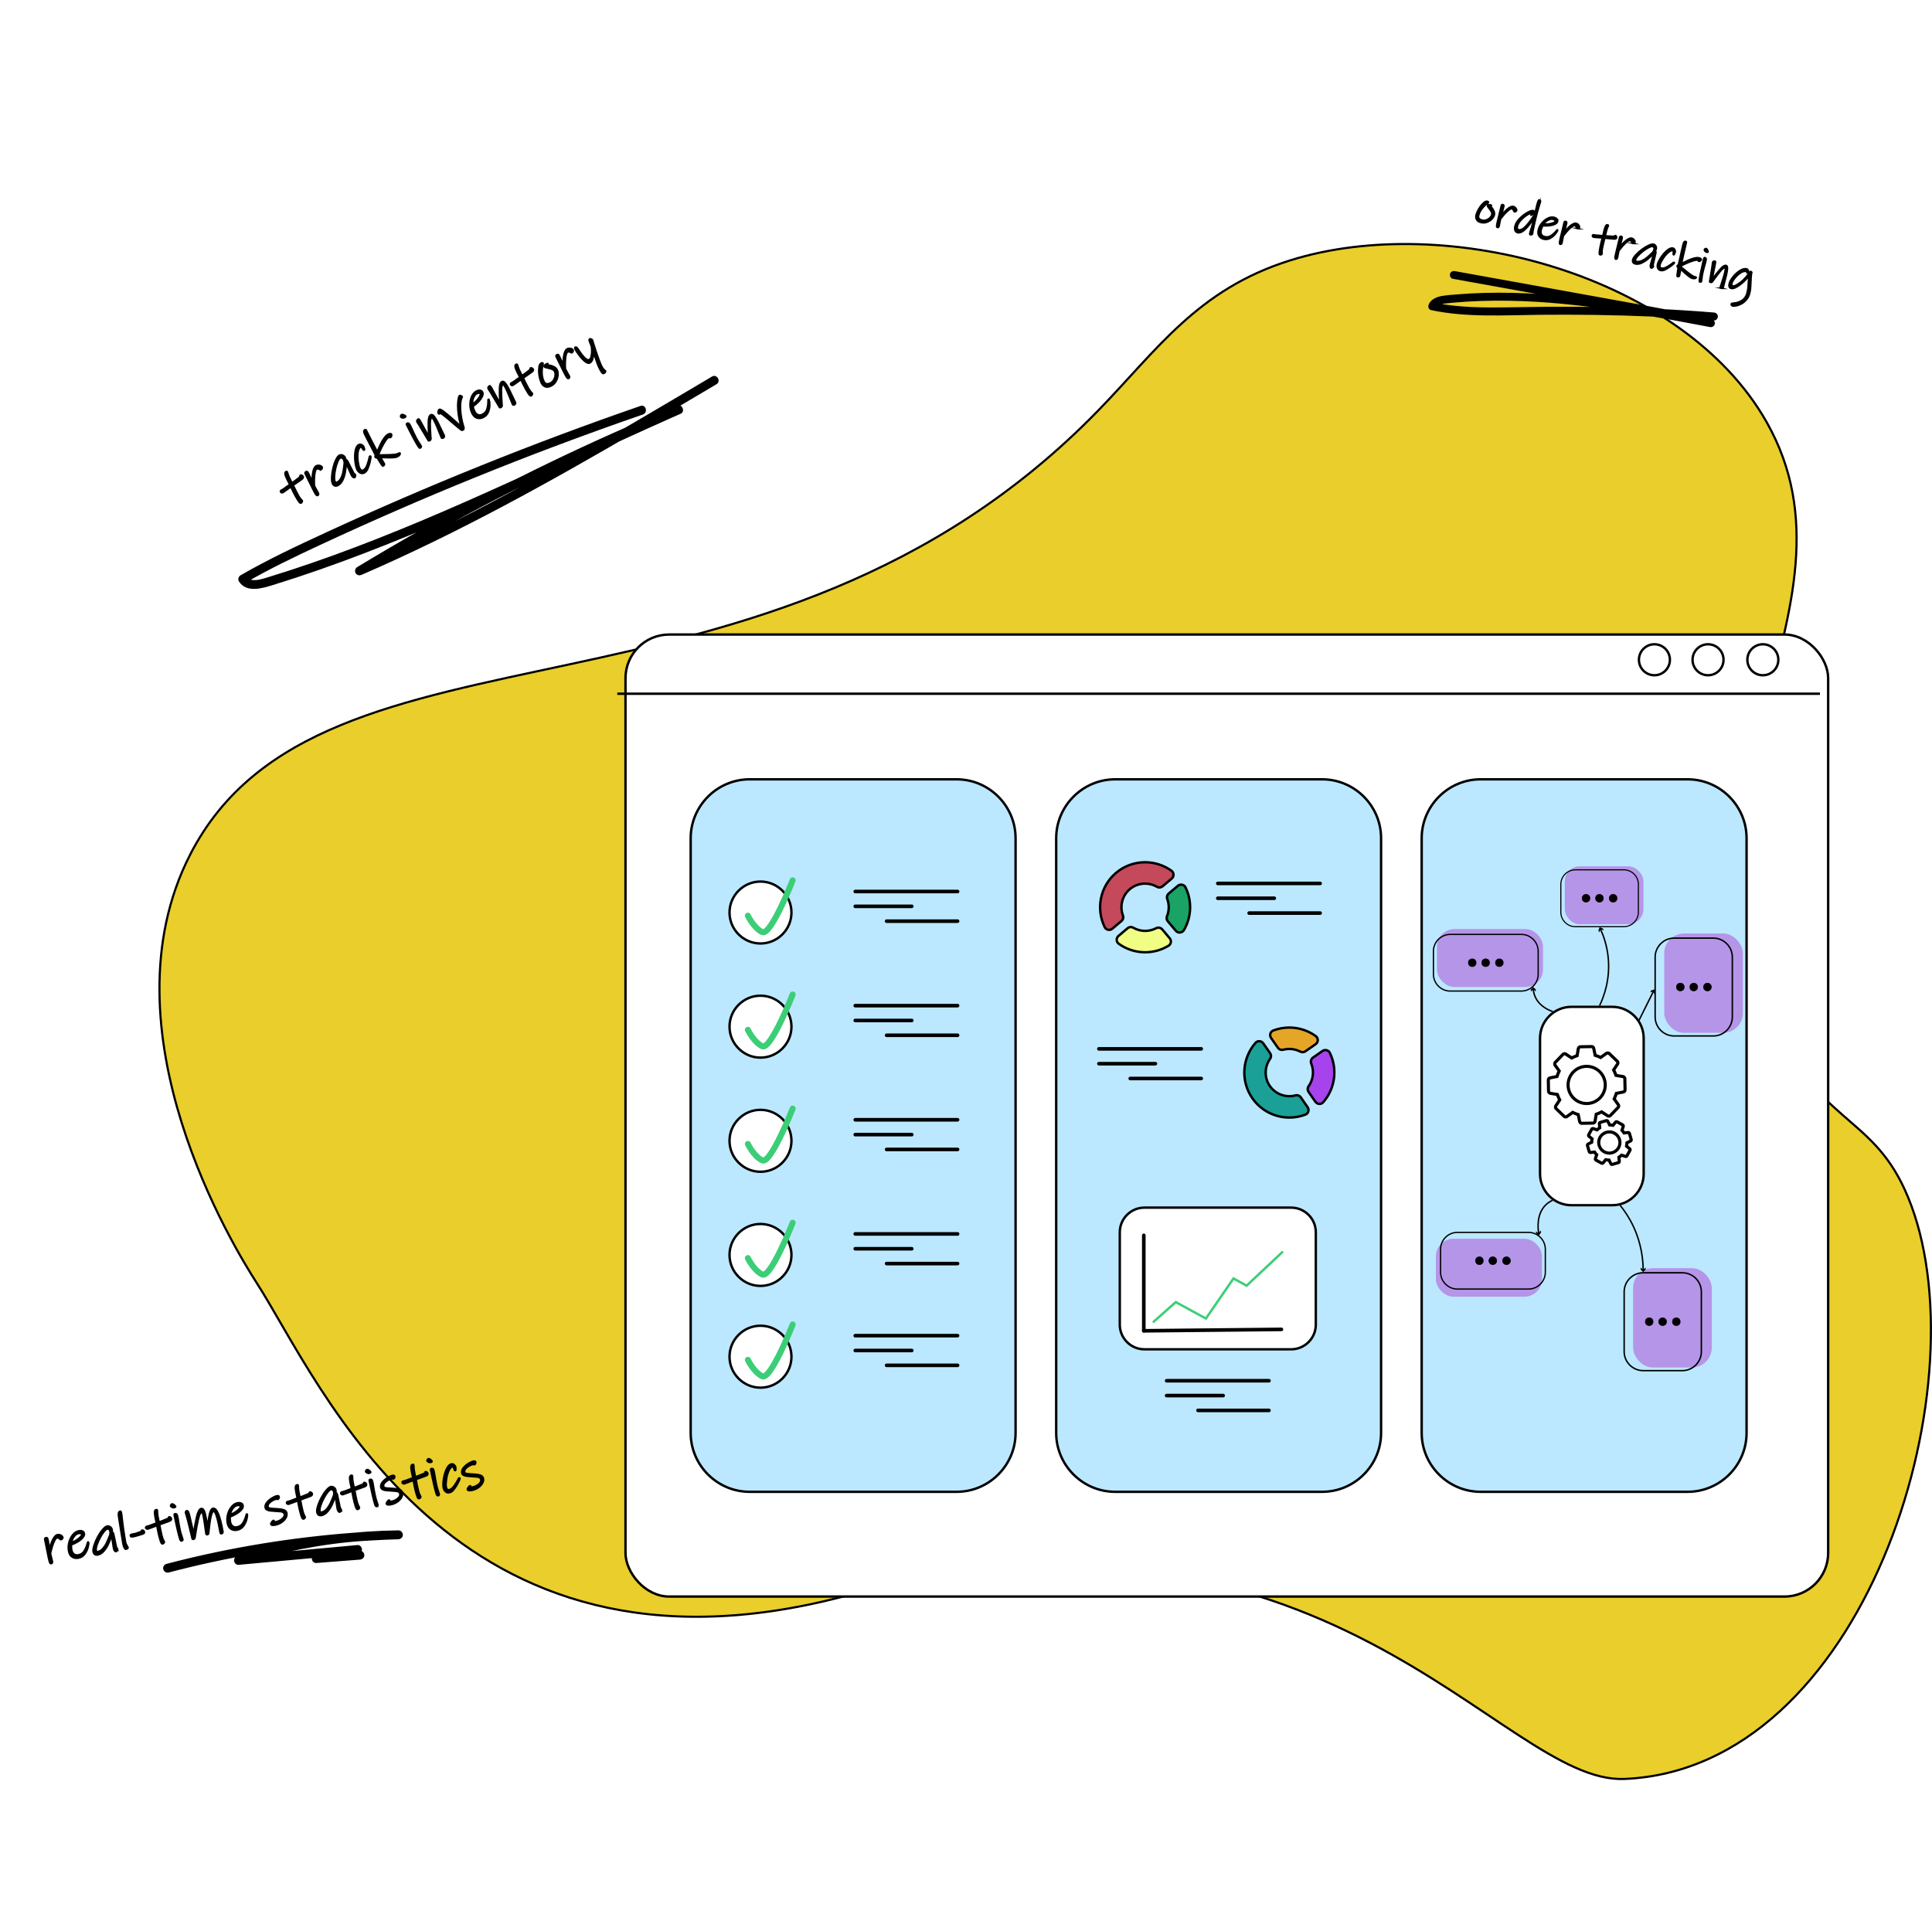 <?xml version="1.0" encoding="UTF-8"?>
<svg id="Layer_1" data-name="Layer 1" xmlns="http://www.w3.org/2000/svg" xmlns:xlink="http://www.w3.org/1999/xlink" viewBox="0 0 7923.053 7918.679">
  <defs>
    <style>
      .cls-1 {
        fill: #e5a628;
      }

      .cls-1, .cls-2, .cls-3, .cls-4, .cls-5, .cls-6, .cls-7, .cls-8, .cls-9, .cls-10, .cls-11 {
        stroke-width: 0px;
      }

      .cls-2 {
        fill: #1aa096;
      }

      .cls-3, .cls-12, .cls-13, .cls-14 {
        fill: #000;
      }

      .cls-15 {
        stroke-width: 14.796px;
      }

      .cls-15, .cls-12, .cls-16, .cls-17, .cls-18, .cls-13, .cls-19, .cls-20, .cls-14, .cls-21 {
        stroke-miterlimit: 10;
      }

      .cls-15, .cls-12, .cls-16, .cls-18, .cls-13, .cls-20, .cls-14, .cls-21 {
        stroke: #000;
      }

      .cls-15, .cls-4, .cls-17, .cls-18, .cls-19, .cls-21 {
        fill: none;
      }

      .cls-15, .cls-17, .cls-19 {
        stroke-linecap: round;
      }

      .cls-12 {
        stroke-width: 2.466px;
      }

      .cls-16 {
        filter: url(#drop-shadow-1);
      }

      .cls-16, .cls-18, .cls-19 {
        stroke-width: 9.864px;
      }

      .cls-16, .cls-9 {
        fill: #fff;
      }

      .cls-17 {
        stroke-width: 24.718px;
      }

      .cls-17, .cls-19 {
        stroke: #3cce77;
      }

      .cls-5 {
        fill: #b595e8;
      }

      .cls-6 {
        fill: #c4495b;
      }

      .cls-7 {
        fill: #a643ed;
      }

      .cls-8 {
        fill: #19a364;
      }

      .cls-13 {
        stroke-width: 8.007px;
      }

      .cls-20 {
        fill: #e9ce2c;
        fill-rule: evenodd;
        stroke-width: 8.749px;
      }

      .cls-10 {
        fill: #f0ff83;
      }

      .cls-14 {
        stroke-width: 7.153px;
      }

      .cls-21 {
        stroke-width: 5.974px;
      }

      .cls-11 {
        fill: #bbe8ff;
      }
    </style>
    <filter id="drop-shadow-1" filterUnits="userSpaceOnUse">
      <feOffset dx="33.63" dy="49.644"/>
      <feGaussianBlur result="blur" stdDeviation="8.007"/>
      <feFlood flood-color="#545456" flood-opacity=".75"/>
      <feComposite in2="blur" operator="in"/>
      <feComposite in="SourceGraphic"/>
    </filter>
  </defs>
  <rect class="cls-4" x="0" width="7918.679" height="7918.679"/>
  <path class="cls-20" d="M779.789,3505.14c537.969-1050.344,2361.832-422.043,3723.397-1820.861,241.607-248.217,407.31-497.239,787.455-616.292,643.591-201.558,1612.491,60.03,1954.054,662.98,438.267,773.659-475.011,1546.759,38.887,2502.517,214.927,399.726,420.495,349.718,554.135,709.669,283.871,764.592-195.413,2312.135-1176.321,2353.113-511.454,21.366-1210.519-1266.737-3208.149-747.02-1604.612,417.467-2136.863-877.687-2401.251-1288.609-86.41-134.302-642.422-1032.68-272.206-1755.497Z"/>
  <rect class="cls-16" x="2531.509" y="2552.85" width="4932.088" height="3945.671" rx="179.003" ry="179.003"/>
  <line class="cls-18" x1="2531.509" y1="2845.291" x2="7463.597" y2="2845.291"/>
  <circle class="cls-18" cx="6784.689" cy="2705.971" r="63.529"/>
  <circle class="cls-18" cx="7004.596" cy="2705.971" r="63.529"/>
  <circle class="cls-18" cx="7229.391" cy="2705.971" r="63.529"/>
  <g>
    <path class="cls-11" d="M3074.136,6118.57c-64.28,0-124.895-25.214-170.677-70.996-45.783-45.782-70.996-106.397-70.996-170.677v-2438.896c0-64.28,25.213-124.894,70.996-170.677,45.782-45.782,106.396-70.996,170.677-70.996h849.043c64.28,0,124.894,25.213,170.677,70.996,45.783,45.782,70.996,106.397,70.996,170.677v2438.896c0,64.28-25.213,124.894-70.996,170.677-45.782,45.782-106.397,70.996-170.677,70.996h-849.043Z"/>
    <path class="cls-3" d="M3923.179,3201.262c31.811,0,62.729,6.283,91.895,18.673,28.169,11.967,53.502,29.085,75.295,50.878,21.793,21.793,38.91,47.125,50.878,75.295,12.39,29.166,18.673,60.084,18.673,91.895v2438.895c0,31.811-6.283,62.729-18.673,91.895-11.967,28.169-29.085,53.502-50.878,75.294-21.793,21.793-47.125,38.91-75.295,50.878-29.166,12.391-60.084,18.674-91.895,18.674h-849.043c-31.811,0-62.729-6.283-91.895-18.674-28.169-11.967-53.502-29.085-75.295-50.878-21.793-21.792-38.91-47.125-50.878-75.294-12.39-29.166-18.673-60.084-18.673-91.895v-2438.895c0-31.811,6.283-62.729,18.673-91.895,11.967-28.169,29.085-53.502,50.878-75.295,21.793-21.793,47.126-38.91,75.295-50.878,29.166-12.39,60.084-18.673,91.895-18.673h849.043M3923.179,3191.398h-849.043c-135.633,0-246.605,110.972-246.605,246.604v2438.895c0,135.632,110.972,246.605,246.605,246.605h849.043c135.633,0,246.605-110.972,246.605-246.605v-2438.895c0-135.632-110.972-246.604-246.605-246.604h0Z"/>
  </g>
  <g>
    <path class="cls-11" d="M4573.032,6118.57c-64.28,0-124.894-25.214-170.677-70.996-45.783-45.782-70.996-106.397-70.996-170.677v-2438.896c0-64.28,25.213-124.894,70.996-170.677,45.782-45.782,106.397-70.996,170.677-70.996h849.043c64.28,0,124.894,25.213,170.677,70.996s70.996,106.397,70.996,170.677v2438.896c0,64.28-25.214,124.894-70.996,170.677s-106.397,70.996-170.677,70.996h-849.043Z"/>
    <path class="cls-3" d="M5422.075,3201.262c31.811,0,62.729,6.283,91.895,18.673,28.169,11.967,53.502,29.085,75.295,50.878,21.793,21.793,38.91,47.125,50.878,75.295,12.39,29.166,18.673,60.084,18.673,91.895v2438.895c0,31.811-6.283,62.729-18.673,91.895-11.967,28.169-29.085,53.502-50.878,75.294-21.793,21.793-47.125,38.91-75.295,50.878-29.166,12.391-60.084,18.674-91.895,18.674h-849.043c-31.811,0-62.729-6.283-91.895-18.674-28.169-11.967-53.502-29.085-75.295-50.878-21.793-21.792-38.91-47.125-50.878-75.294-12.39-29.166-18.673-60.084-18.673-91.895v-2438.895c0-31.811,6.283-62.729,18.673-91.895,11.967-28.169,29.085-53.502,50.878-75.295,21.793-21.793,47.125-38.91,75.295-50.878,29.166-12.39,60.084-18.673,91.895-18.673h849.043M5422.075,3191.398h-849.043c-135.633,0-246.605,110.972-246.605,246.604v2438.895c0,135.632,110.972,246.605,246.605,246.605h849.043c135.633,0,246.605-110.972,246.605-246.605v-2438.895c0-135.632-110.972-246.604-246.605-246.604h0Z"/>
  </g>
  <g>
    <path class="cls-11" d="M6071.927,6118.57c-64.28,0-124.894-25.214-170.676-70.996-45.782-45.782-70.996-106.397-70.996-170.677v-2438.896c0-64.28,25.214-124.894,70.996-170.677,45.782-45.782,106.396-70.996,170.676-70.996h849.044c64.28,0,124.894,25.213,170.677,70.996s70.996,106.397,70.996,170.677v2438.896c0,64.28-25.214,124.894-70.996,170.677s-106.397,70.996-170.677,70.996h-849.044Z"/>
    <path class="cls-3" d="M6920.97,3201.262c31.811,0,62.729,6.283,91.895,18.673,28.169,11.967,53.502,29.085,75.295,50.878,21.793,21.793,38.91,47.125,50.878,75.295,12.39,29.166,18.673,60.084,18.673,91.895v2438.895c0,31.811-6.283,62.729-18.673,91.895-11.967,28.169-29.085,53.502-50.878,75.295s-47.125,38.91-75.295,50.878c-29.166,12.39-60.084,18.673-91.895,18.673h-849.043c-31.811,0-62.729-6.283-91.895-18.673-28.169-11.967-53.502-29.085-75.294-50.878-21.793-21.793-38.91-47.126-50.878-75.295-12.391-29.166-18.674-60.084-18.674-91.895v-2438.895c0-31.811,6.283-62.729,18.674-91.895,11.967-28.169,29.085-53.502,50.878-75.295,21.792-21.793,47.125-38.91,75.294-50.878,29.166-12.39,60.084-18.673,91.895-18.673h849.043M6920.97,3191.398h-849.043c-135.632,0-246.605,110.972-246.605,246.604v2438.895c0,135.633,110.972,246.605,246.605,246.605h849.043c135.633,0,246.605-110.972,246.605-246.605v-2438.895c0-135.632-110.972-246.604-246.605-246.604h0Z"/>
  </g>
  <g>
    <path class="cls-9" d="M3118.729,3869.661c-33.781,0-65.636-13.252-89.699-37.315-24.062-24.062-37.314-55.918-37.314-89.698s13.252-65.637,37.314-89.699c24.062-24.062,55.918-37.314,89.698-37.314s65.636,13.252,89.699,37.314c24.062,24.062,37.314,55.918,37.314,89.698s-13.252,65.637-37.314,89.699-55.918,37.315-89.698,37.315Z"/>
    <path class="cls-3" d="M3118.729,3620.567c32.463,0,63.08,12.739,86.211,35.87,23.131,23.131,35.869,53.748,35.869,86.211s-12.739,63.08-35.869,86.211c-23.131,23.131-53.748,35.87-86.211,35.87s-63.08-12.739-86.211-35.87c-23.131-23.131-35.869-53.748-35.869-86.211s12.739-63.08,35.869-86.211c23.131-23.131,53.748-35.87,86.211-35.87M3118.729,3610.703h-.001c-72.569,0-131.944,59.375-131.944,131.945v0c0,72.57,59.375,131.945,131.944,131.945h.001c72.569,0,131.944-59.375,131.944-131.945v-0c0-72.57-59.375-131.945-131.944-131.945h0Z"/>
  </g>
  <path class="cls-17" d="M3066.986,3755.612s24.492,51.024,59.188,67.352c34.697,16.328,124.499-212.261,124.499-212.261"/>
  <g>
    <path class="cls-9" d="M3118.729,4337.8c-33.781,0-65.636-13.252-89.699-37.315-24.062-24.062-37.314-55.918-37.314-89.698s13.252-65.636,37.314-89.698,55.918-37.315,89.698-37.315,65.636,13.252,89.699,37.315c24.062,24.062,37.314,55.918,37.314,89.698s-13.252,65.636-37.314,89.698-55.918,37.315-89.698,37.315Z"/>
    <path class="cls-3" d="M3118.729,4088.706c32.463,0,63.08,12.739,86.211,35.87,23.131,23.131,35.869,53.748,35.869,86.211s-12.739,63.08-35.869,86.211c-23.131,23.131-53.748,35.87-86.211,35.87s-63.08-12.739-86.211-35.87c-23.131-23.131-35.869-53.748-35.869-86.211s12.739-63.08,35.869-86.211c23.131-23.131,53.748-35.87,86.211-35.87M3118.729,4078.842h-.001c-72.569,0-131.944,59.375-131.944,131.945v0c0,72.57,59.375,131.945,131.944,131.945h.001c72.569,0,131.944-59.375,131.944-131.945v-0c0-72.57-59.375-131.945-131.944-131.945h0Z"/>
  </g>
  <path class="cls-17" d="M3066.986,4223.751s24.492,51.024,59.188,67.352c34.697,16.328,124.499-212.261,124.499-212.261"/>
  <g>
    <path class="cls-9" d="M3118.729,4805.939c-33.781,0-65.636-13.252-89.699-37.315-24.062-24.062-37.314-55.918-37.314-89.698s13.252-65.636,37.314-89.698,55.918-37.315,89.698-37.315,65.636,13.252,89.699,37.315c24.062,24.062,37.314,55.918,37.314,89.698s-13.252,65.636-37.314,89.698-55.918,37.315-89.698,37.315Z"/>
    <path class="cls-3" d="M3118.729,4556.846c32.463,0,63.08,12.739,86.211,35.87,23.131,23.131,35.869,53.748,35.869,86.211s-12.739,63.08-35.869,86.211c-23.131,23.131-53.748,35.87-86.211,35.87s-63.08-12.739-86.211-35.87c-23.131-23.131-35.869-53.748-35.869-86.211s12.739-63.08,35.869-86.211c23.131-23.131,53.748-35.87,86.211-35.87M3118.729,4546.982h-.001c-72.569,0-131.944,59.375-131.944,131.945v0c0,72.57,59.375,131.945,131.944,131.945h.001c72.569,0,131.944-59.375,131.944-131.945v-0c0-72.57-59.375-131.945-131.944-131.945h0Z"/>
  </g>
  <path class="cls-17" d="M3066.986,4691.891s24.492,51.024,59.188,67.352c34.697,16.328,124.499-212.261,124.499-212.261"/>
  <g>
    <path class="cls-9" d="M3118.729,5274.079c-33.781,0-65.636-13.252-89.699-37.315-24.062-24.062-37.314-55.918-37.314-89.698s13.252-65.637,37.314-89.699,55.918-37.315,89.698-37.315,65.636,13.252,89.699,37.315c24.062,24.062,37.314,55.918,37.314,89.698s-13.252,65.637-37.314,89.699-55.918,37.315-89.698,37.315Z"/>
    <path class="cls-3" d="M3118.729,5024.985c32.463,0,63.08,12.739,86.211,35.87,23.131,23.131,35.869,53.748,35.869,86.211s-12.739,63.08-35.869,86.211c-23.131,23.131-53.748,35.87-86.211,35.87s-63.08-12.739-86.211-35.87c-23.131-23.131-35.869-53.748-35.869-86.211s12.739-63.08,35.869-86.211c23.131-23.131,53.748-35.87,86.211-35.87M3118.729,5015.121h-.001c-72.569,0-131.944,59.375-131.944,131.945v0c0,72.57,59.375,131.945,131.944,131.945h.001c72.569,0,131.944-59.375,131.944-131.945v-0c0-72.57-59.375-131.945-131.944-131.945h0Z"/>
  </g>
  <path class="cls-17" d="M3066.986,5160.03s24.492,51.024,59.188,67.352c34.697,16.328,124.499-212.261,124.499-212.261"/>
  <g>
    <path class="cls-9" d="M3118.729,5691.425c-33.781,0-65.636-13.252-89.699-37.315-24.062-24.062-37.314-55.918-37.314-89.698s13.252-65.637,37.314-89.699,55.918-37.315,89.698-37.315,65.636,13.252,89.699,37.315c24.062,24.062,37.314,55.918,37.314,89.698s-13.252,65.637-37.314,89.699-55.918,37.315-89.698,37.315Z"/>
    <path class="cls-3" d="M3118.729,5442.331c32.463,0,63.08,12.739,86.211,35.869,23.131,23.131,35.869,53.748,35.869,86.211s-12.739,63.08-35.869,86.211c-23.131,23.131-53.748,35.869-86.211,35.869s-63.08-12.739-86.211-35.869c-23.131-23.131-35.869-53.748-35.869-86.211s12.739-63.08,35.869-86.211c23.131-23.131,53.748-35.869,86.211-35.869M3118.729,5432.467h-.001c-72.569,0-131.944,59.375-131.944,131.945v0c0,72.57,59.375,131.945,131.944,131.945h.001c72.569,0,131.944-59.375,131.944-131.945v-0c0-72.57-59.375-131.945-131.944-131.945h0Z"/>
  </g>
  <path class="cls-17" d="M3066.986,5577.376s24.492,51.024,59.188,67.352c34.697,16.328,124.499-212.261,124.499-212.261"/>
  <line class="cls-15" x1="3507.345" y1="3656.437" x2="3926.973" y2="3656.437"/>
  <line class="cls-15" x1="3507.345" y1="3717.251" x2="3739.101" y2="3717.251"/>
  <line class="cls-15" x1="3635.935" y1="3778.065" x2="3926.973" y2="3778.065"/>
  <line class="cls-15" x1="4994.133" y1="3623.329" x2="5413.761" y2="3623.329"/>
  <line class="cls-15" x1="4994.133" y1="3684.143" x2="5225.889" y2="3684.143"/>
  <line class="cls-15" x1="5122.722" y1="3744.957" x2="5413.761" y2="3744.957"/>
  <line class="cls-15" x1="4506.518" y1="4301.84" x2="4926.146" y2="4301.84"/>
  <line class="cls-15" x1="4506.518" y1="4362.654" x2="4738.274" y2="4362.654"/>
  <line class="cls-15" x1="4635.108" y1="4423.468" x2="4926.146" y2="4423.468"/>
  <line class="cls-15" x1="4784.319" y1="5663.052" x2="5203.947" y2="5663.052"/>
  <line class="cls-15" x1="4784.319" y1="5723.867" x2="5016.075" y2="5723.867"/>
  <line class="cls-15" x1="4912.908" y1="5784.681" x2="5203.947" y2="5784.681"/>
  <line class="cls-15" x1="3507.345" y1="4124.576" x2="3926.973" y2="4124.576"/>
  <line class="cls-15" x1="3507.345" y1="4185.39" x2="3739.101" y2="4185.39"/>
  <line class="cls-15" x1="3635.935" y1="4246.204" x2="3926.973" y2="4246.204"/>
  <line class="cls-15" x1="3507.345" y1="4592.716" x2="3926.973" y2="4592.716"/>
  <line class="cls-15" x1="3507.345" y1="4653.53" x2="3739.101" y2="4653.53"/>
  <line class="cls-15" x1="3635.935" y1="4714.344" x2="3926.973" y2="4714.344"/>
  <line class="cls-15" x1="3507.345" y1="5060.855" x2="3926.973" y2="5060.855"/>
  <line class="cls-15" x1="3507.345" y1="5121.669" x2="3739.101" y2="5121.669"/>
  <line class="cls-15" x1="3635.935" y1="5182.483" x2="3926.973" y2="5182.483"/>
  <line class="cls-15" x1="3507.345" y1="5478.201" x2="3926.973" y2="5478.201"/>
  <line class="cls-15" x1="3507.345" y1="5539.015" x2="3739.101" y2="5539.015"/>
  <line class="cls-15" x1="3635.935" y1="5599.829" x2="3926.973" y2="5599.829"/>
  <g>
    <path class="cls-6" d="M4548.442,3813.853c-7.729-.001-14.61-4.21-17.959-10.986-17.96-36.337-23.425-78.391-15.387-118.415,8.285-41.25,29.65-77.395,61.787-104.528,33.201-28.032,75.442-43.469,118.941-43.469,39.401,0,76.963,12.139,108.626,35.105,4.92,3.568,7.873,9.148,8.1,15.309.235,6.364-2.414,12.364-7.266,16.46l-37.499,31.66c-3.741,3.158-8.45,4.897-13.26,4.897-3.371,0-6.66-.878-9.512-2.541-14.877-8.671-31.899-13.254-49.225-13.254-22.86,0-45.022,8.082-62.402,22.756-31.25,26.384-42.536,69.969-28.083,108.455,2.877,7.661.409,16.524-6.141,22.055l-37.499,31.66c-3.695,3.119-8.39,4.838-13.219,4.838h-.002Z"/>
    <path class="cls-3" d="M4695.824,3541.386c18.777.001,37.349,2.897,55.201,8.609,18.161,5.811,35.162,14.409,50.531,25.556,3.684,2.672,5.896,6.863,6.066,11.498.178,4.838-1.833,9.398-5.519,12.51l-37.499,31.66c-2.852,2.408-6.431,3.734-10.078,3.734-2.499,0-4.93-.647-7.029-1.87-15.631-9.11-33.51-13.925-51.709-13.925-24.024.002-47.315,8.496-65.583,23.92-32.84,27.727-44.702,73.522-29.518,113.957,2.145,5.713.254,12.365-4.706,16.552l-37.499,31.66c-3.597,3.037-7.445,3.675-10.04,3.675-5.838,0-11.025-3.157-13.537-8.239-17.48-35.365-22.797-76.298-14.973-115.259,3.912-19.48,10.94-38.011,20.887-55.078,10.293-17.66,23.497-33.356,39.246-46.653,16.467-13.903,35.02-24.607,55.145-31.813,19.444-6.963,39.837-10.493,60.614-10.492M4695.824,3531.522c-43.197-.002-86.603,14.644-122.123,44.633-67.922,57.346-85.373,152.556-47.64,228.898,4.403,8.909,13.298,13.733,22.38,13.733,5.758,0,11.589-1.937,16.403-6.002l37.499-31.66c7.979-6.737,11.248-17.781,7.577-27.557-13.326-35.486-3.866-77.189,26.647-102.952l0-0c17.19-14.513,38.253-21.591,59.22-21.593,16.251-.001,32.442,4.249,46.742,12.583,3.725,2.171,7.862,3.212,11.996,3.212,5.88,0,11.756-2.106,16.442-6.061l37.499-31.66c12.407-10.475,12.025-29.997-1.119-39.53-32.885-23.852-72.117-36.042-111.523-36.044h0Z"/>
  </g>
  <g>
    <g>
      <path class="cls-8" d="M4837.534,3824.787c-6.056,0-11.551-2.559-15.474-7.205l-33.094-39.197c-4.79-5.675-5.954-13.729-3.034-21.021,9.035-22.575,9.378-47.51.965-70.211-2.924-7.891-.514-16.886,5.998-22.385l37.511-31.67c3.693-3.118,8.385-4.835,13.211-4.835,7.743,0,14.639,4.225,17.997,11.025,13.499,27.335,20.023,57.999,18.865,88.676-1.152,30.515-9.87,60.477-25.212,86.649-3.735,6.371-10.364,10.175-17.733,10.175h-.001Z"/>
      <path class="cls-3" d="M4843.618,3633.193c5.852,0,11.054,3.172,13.575,8.277,13.137,26.602,19.485,56.446,18.358,86.306-1.121,29.705-9.606,58.87-24.538,84.342-2.84,4.845-7.879,7.737-13.48,7.737-4.578,0-8.735-1.937-11.705-5.455l-33.094-39.197c-3.612-4.278-4.464-10.411-2.224-16.007,9.491-23.712,9.85-49.907,1.011-73.758-2.204-5.948-.373-12.741,4.556-16.902l37.511-31.67c3.595-3.035,7.438-3.672,10.029-3.672M4843.618,3623.329c-5.753,0-11.58,1.936-16.393,5.999l-37.511,31.67c-8.073,6.816-11.113,17.96-7.442,27.867,8.009,21.613,7.556,45.491-.919,66.665-3.524,8.804-2.273,18.79,3.845,26.036l33.094,39.197c5.096,6.035,12.184,8.956,19.242,8.956,8.587,0,17.129-4.321,21.989-12.613,32.005-54.597,34.851-122.623,6.514-180.004-4.41-8.931-13.322-13.774-22.42-13.774h0Z"/>
    </g>
    <g>
      <path class="cls-10" d="M4696.253,3905.652c-39.401,0-76.963-12.139-108.627-35.103-4.92-3.569-7.872-9.149-8.099-15.31-.235-6.363,2.414-12.363,7.266-16.46l37.499-31.659c3.741-3.158,8.45-4.897,13.26-4.897,3.371,0,6.66.878,9.512,2.541,14.877,8.671,31.899,13.254,49.225,13.254,15.631,0,31.15-3.795,44.878-10.976,2.959-1.547,6.274-2.365,9.586-2.365,5.995,0,11.639,2.612,15.484,7.167l30.79,36.469c3.847,4.557,5.504,10.551,4.547,16.447-.95,5.849-4.38,10.964-9.414,14.035-28.797,17.57-61.962,26.858-95.907,26.858Z"/>
      <path class="cls-3" d="M4637.551,3807.153c2.499,0,4.929.647,7.029,1.87,15.631,9.11,33.511,13.925,51.709,13.925,16.424,0,32.733-3.989,47.163-11.536,2.257-1.181,4.782-1.805,7.3-1.804,4.539 0,8.809,1.975,11.716,5.417l30.79,36.468c2.917,3.455,4.173,8.002,3.447,12.476-.729,4.491-3.255,8.261-7.114,10.615-28.023,17.098-60.299,26.136-93.338,26.136-18.777,0-37.349-2.896-55.201-8.608-18.16-5.811-35.161-14.409-50.531-25.556-3.684-2.672-5.896-6.863-6.066-11.498-.178-4.838,1.833-9.398,5.519-12.51l37.498-31.66c2.852-2.408,6.431-3.734,10.078-3.734M4637.551,3797.289c-5.88,0-11.756,2.106-16.442,6.061l-37.499,31.66c-12.407,10.475-12.025,29.997,1.119,39.531,32.887,23.852,72.116,36.044,111.523,36.044,34.012,0,68.154-9.079,98.475-27.58,13.201-8.055,16.042-26.059,6.066-37.875l-30.79-36.468c-4.925-5.834-12.018-8.917-19.252-8.918-4.03-0-8.103.956-11.872,2.928-13.35,6.982-27.995,10.413-42.592,10.413-16.25,0-32.442-4.249-46.742-12.583-3.725-2.171-7.861-3.212-11.996-3.212h0Z"/>
    </g>
  </g>
  <g>
    <path class="cls-2" d="M5287.718,4583.635c-60.644,0-117.422-29.609-151.883-79.204-24-34.539-35.26-74.989-32.562-116.976,2.617-40.74,18.802-79.939,45.572-110.373,3.778-4.296,9.043-6.662,14.826-6.662,6.737,0,13.047,3.294,16.881,8.81l28.005,40.303c4.892,7.04,4.976,16.239.21,22.893-23.939,33.421-24.344,78.44-1.006,112.026,18.068,26.003,47.914,41.525,79.837,41.523,8.635,0,17.217-1.143,25.506-3.394,1.585-.432,3.225-.649,4.871-.649,6.496,0,12.668,3.301,16.511,8.831l28.004,40.302c3.624,5.215,4.625,11.696,2.748,17.782-1.817,5.891-6.115,10.514-11.793,12.684-21.009,8.032-43.123,12.104-65.726,12.104h-.002Z"/>
    <path class="cls-3" d="M5163.67,4275.352h0c5.122.001,9.92,2.503,12.831,6.693l28.005,40.303c3.704,5.331,3.805,12.245.252,17.206-25.151,35.112-25.572,82.418-1.047,117.713,18.988,27.327,50.348,43.641,83.887,43.641,9.071,0,18.087-1.2,26.8-3.568,1.164-.316,2.367-.477,3.577-.477,4.809,0,9.584,2.572,12.461,6.713l28.005,40.303c2.752,3.961,3.513,8.887,2.086,13.513-1.367,4.432-4.59,7.906-8.841,9.532-20.445,7.816-41.966,11.779-63.966,11.779-59.028,0-114.293-28.817-147.833-77.086-11.761-16.926-20.442-35.509-25.803-55.235-5.181-19.063-7.162-38.783-5.888-58.611,2.548-39.657,18.3-77.811,44.353-107.432,2.829-3.216,6.779-4.987,11.123-4.987M5163.671,4265.488c-6.799-.001-13.591,2.721-18.53,8.336-56.242,63.943-64.081,160.422-13.357,233.421,36.786,52.941,95.891,81.322,155.934,81.322,22.75,0,45.632-4.074,67.489-12.429,15.167-5.798,20.599-24.553,11.334-37.887l-28.005-40.303c-4.75-6.836-12.506-10.949-20.562-10.949-2.05,0-4.119.266-6.164.822-7.953,2.161-16.102,3.223-24.213,3.223-29.196,0-57.953-13.741-75.786-39.406l-0-0c-22.788-32.795-21.108-75.524.966-106.34,6.081-8.49,5.789-20.003-.17-28.579l-28.005-40.303c-4.998-7.193-12.968-10.928-20.931-10.929h0Z"/>
  </g>
  <g>
    <g>
      <path class="cls-1" d="M5342.034,4315.384c-3.392,0-6.829-.845-9.94-2.443-13.777-7.079-29.262-10.82-44.782-10.82-8.469,0-16.89,1.103-25.03,3.276-1.669.445-3.388.671-5.11.671-6.599,0-12.809-3.268-16.613-8.742l-28.014-40.315c-3.622-5.213-4.623-11.691-2.745-17.774,1.823-5.905,6.136-10.54,11.834-12.716,20.984-8.014,43.07-12.077,65.644-12.077,38.654,0,77.121,12.371,108.314,34.835,5.495,3.957,8.614,10.097,8.557,16.843-.056,6.675-3.232,12.688-8.715,16.498l-42.127,29.273c-3.289,2.285-7.188,3.493-11.273,3.493h-.001Z"/>
      <path class="cls-3" d="M5287.278,4219.374c18.747 0,37.312,2.897,55.181,8.61,18.051,5.771,34.958,14.282,50.252,25.295,4.179,3.01,6.551,7.675,6.508,12.8-.043,5.052-2.447,9.604-6.598,12.488l-42.127,29.273c-2.459,1.709-5.384,2.612-8.459,2.612-2.611,0-5.268-.656-7.686-1.898-14.472-7.436-30.735-11.366-47.036-11.366-8.9 0-17.749,1.159-26.302,3.443-1.254.335-2.545.505-3.838.505-4.984,0-9.681-2.477-12.563-6.625l-28.013-40.315c-2.751-3.959-3.51-8.881-2.083-13.505,1.372-4.447,4.609-7.932,8.881-9.564,20.421-7.799,41.915-11.753,63.884-11.752M5287.278,4209.51c-22.721-.001-45.572,4.064-67.404,12.402-15.189,5.801-20.657,24.561-11.38,37.912l28.013,40.315c4.778,6.876,12.56,10.861,20.664,10.861,2.122,0,4.265-.273,6.383-.839,7.808-2.085,15.801-3.109,23.757-3.109,14.734-.001,29.355,3.507,42.528,10.275,3.849,1.978,8.038,2.989,12.194,2.989,4.95,0,9.854-1.434,14.088-4.376l42.127-29.273c14.379-9.992,14.435-31.16.226-41.393-32.602-23.478-71.698-35.764-111.197-35.765h0Z"/>
    </g>
    <g>
      <path class="cls-7" d="M5411.36,4527.647c-6.737-.001-13.048-3.295-16.881-8.812l-28.004-40.302c-4.892-7.04-4.976-16.239-.211-22.893,19.36-27.027,23.611-62.845,11.093-93.475-3.665-8.967-.732-19.046,7.131-24.509l39.195-27.236c3.437-2.388,7.452-3.65,11.611-3.65,7.859,0,14.864,4.351,18.281,11.354,16.011,32.815,21.835,69.411,16.841,105.835-4.965,36.222-20.26,69.772-44.23,97.025-3.778,4.295-9.043,6.661-14.823,6.661h-.002Z"/>
      <path class="cls-3" d="M5435.293,4311.704c5.958,0,11.265,3.289,13.848,8.584,15.581,31.933,21.248,67.55,16.388,103.002-4.834,35.259-19.719,67.915-43.046,94.437-2.829,3.216-6.779,4.987-11.123,4.987-5.122,0-9.918-2.502-12.831-6.693l-28.004-40.302c-3.704-5.331-3.805-12.245-.252-17.206,20.339-28.394,24.803-66.027,11.649-98.213-2.784-6.812-.572-14.458,5.38-18.593l39.194-27.235c2.607-1.812,5.649-2.769,8.797-2.769M5435.293,4301.84c-4.964,0-9.996,1.455-14.425,4.533l-39.194,27.235c-9.763,6.784-13.38,19.421-8.882,30.426,12.044,29.47,7.758,63.196-10.537,88.737-6.081,8.49-5.789,20.003.17,28.579l28.004,40.302c4.998,7.193,12.968,10.929,20.931,10.929,6.799,0,13.591-2.721,18.53-8.336,49.988-56.834,61.739-139.372,28.117-208.28-4.416-9.05-13.446-14.123-22.714-14.123h0Z"/>
    </g>
  </g>
  <g>
    <path class="cls-9" d="M4693.14,4953h601.983c55.716,0,100.95,45.234,100.95,100.95v379.184c0,55.715-45.234,100.949-100.949,100.949h-601.984c-55.715,0-100.949-45.234-100.949-100.949v-379.185c0-55.715,45.234-100.949,100.949-100.949Z"/>
    <path class="cls-3" d="M5295.125,4957.932c25.53,0,49.61,10.02,67.804,28.214,18.194,18.194,28.214,42.274,28.214,67.804v379.183c0,25.53-10.02,49.61-28.214,67.804-18.194,18.194-42.274,28.214-67.804,28.214h-601.984c-25.53,0-49.61-10.02-67.804-28.214-18.194-18.194-28.214-42.273-28.214-67.804v-379.183c0-25.53,10.02-49.61,28.214-67.804,18.194-18.194,42.274-28.214,67.804-28.214h601.984M5295.125,4948.068h-601.984c-58.235,0-105.882,47.647-105.882,105.882v379.183c0,58.235,47.647,105.882,105.882,105.882h601.984c58.235,0,105.882-47.647,105.882-105.882v-379.183c0-58.235-47.647-105.882-105.882-105.882h0Z"/>
  </g>
  <line class="cls-15" x1="4690.676" y1="5066.674" x2="4690.676" y2="5458.195"/>
  <line class="cls-15" x1="5255.108" y1="5452.375" x2="4690.676" y2="5458.195"/>
  <polyline class="cls-19" points="4731.13 5420.882 4821.808 5340.521 4945.461 5407.851 5058.548 5243.542 5112.303 5273.191 5258.365 5135.817"/>
  <g>
    <path class="cls-9" d="M6444.343,4943.136c-34.241,0-66.532-13.433-90.923-37.824-24.391-24.391-37.823-56.681-37.823-90.922v-556.137c0-34.241,13.433-66.531,37.823-90.922,24.391-24.392,56.682-37.824,90.923-37.824h167.573c34.241,0,66.531,13.433,90.922,37.824,24.392,24.391,37.824,56.681,37.824,90.922v556.137c0,34.241-13.433,66.531-37.824,90.922-24.391,24.392-56.681,37.824-90.922,37.824h-167.573Z"/>
    <path class="cls-3" d="M6611.916,4134.44c32.924,0,63.976,12.919,87.435,36.379,23.459,23.459,36.379,54.511,36.379,87.435v556.137c0,32.924-12.919,63.975-36.379,87.435-23.459,23.459-54.511,36.379-87.435,36.379h-167.574c-32.924,0-63.976-12.919-87.435-36.379-23.459-23.459-36.379-54.511-36.379-87.435v-556.137c0-32.924,12.919-63.975,36.379-87.435,23.459-23.459,54.511-36.379,87.435-36.379h167.574M6611.916,4124.576h-167.574c-73.523,0-133.677,60.155-133.677,133.677v556.137c0,73.522,60.155,133.677,133.677,133.677h167.574c73.523,0,133.678-60.155,133.678-133.677v-556.137c0-73.522-60.155-133.677-133.678-133.677h0Z"/>
  </g>
  <rect class="cls-5" x="5892.884" y="3810.488" width="434.929" height="237.755" rx="71.828" ry="71.828"/>
  <path class="cls-3" d="M6238.837,3835.019c17.691,0,34.376,6.942,46.981,19.547s19.547,29.29,19.547,46.981v94.099c0,17.691-6.942,34.376-19.547,46.981s-29.29,19.547-46.981,19.547h-291.273c-17.691,0-34.376-6.942-46.981-19.547-12.605-12.605-19.547-29.29-19.547-46.981v-94.099c0-17.691,6.942-34.376,19.547-46.981,12.605-12.605,29.29-19.547,46.981-19.547h291.273M6238.837,3829.719h-291.273c-39.505,0-71.828,32.323-71.828,71.828v94.099c0,39.505,32.322,71.828,71.828,71.828h291.273c39.505,0,71.828-32.323,71.828-71.828v-94.099c0-39.505-32.323-71.828-71.828-71.828h0Z"/>
  <rect class="cls-5" x="6417.134" y="3553.049" width="322.531" height="237.755" rx="61.854" ry="61.854"/>
  <rect class="cls-5" x="5888.564" y="5080.624" width="434.929" height="237.755" rx="71.828" ry="71.828"/>
  <path class="cls-3" d="M6268.158,5057.202c17.691,0,34.376,6.942,46.981,19.547,12.605,12.605,19.547,29.29,19.547,46.981v94.099c0,17.691-6.942,34.376-19.547,46.981s-29.29,19.547-46.981,19.547h-291.273c-17.691,0-34.376-6.942-46.981-19.547-12.605-12.605-19.547-29.29-19.547-46.981v-94.099c0-17.691,6.942-34.376,19.547-46.981,12.605-12.605,29.29-19.547,46.981-19.547h291.273M6268.158,5051.902h-291.273c-39.505,0-71.828,32.322-71.828,71.828v94.099c0,39.505,32.322,71.828,71.828,71.828h291.273c39.505,0,71.828-32.323,71.828-71.828v-94.099c0-39.505-32.323-71.828-71.828-71.828h0Z"/>
  <path class="cls-3" d="M6659.305,3569.83c31.59,0,57.29,25.7,57.29,57.29v114.046c0,31.59-25.7,57.29-57.29,57.29h-198.823c-31.59,0-57.29-25.7-57.29-57.29v-114.046c0-31.59,25.7-57.29,57.29-57.29h198.823M6659.305,3565.266h-198.823c-34.02,0-61.854,27.834-61.854,61.854v114.046c0,34.02,27.834,61.854,61.854,61.854h198.823c34.02,0,61.854-27.834,61.854-61.854v-114.046c0-34.02-27.834-61.854-61.854-61.854h0Z"/>
  <rect class="cls-5" x="6825.005" y="3828.706" width="322.531" height="407.308" rx="80.959" ry="80.959"/>
  <path class="cls-3" d="M7026.261,3850.562c19.94,0,38.746,7.824,52.953,22.032s22.032,33.013,22.032,52.953v245.389c0,19.94-7.824,38.745-22.032,52.953-14.208,14.208-33.013,22.032-52.953,22.032h-160.613c-19.94,0-38.746-7.824-52.953-22.032-14.207-14.207-22.032-33.013-22.032-52.953v-245.389c0-19.94,7.824-38.746,22.032-52.953s33.013-22.032,52.953-22.032h160.613M7026.261,3844.588h-160.613c-44.528,0-80.959,36.432-80.959,80.959v245.389c0,44.528,36.432,80.959,80.959,80.959h160.613c44.528,0,80.959-36.432,80.959-80.959v-245.389c0-44.528-36.432-80.959-80.959-80.959h0Z"/>
  <rect class="cls-5" x="6697.336" y="5201.346" width="322.531" height="407.308" rx="80.959" ry="80.959"/>
  <path class="cls-3" d="M6899.203,5223.202c19.94,0,38.746,7.824,52.953,22.032,14.207,14.208,22.032,33.013,22.032,52.953v245.389c0,19.94-7.824,38.746-22.032,52.953s-33.013,22.032-52.953,22.032h-160.613c-19.94,0-38.746-7.824-52.953-22.032s-22.032-33.013-22.032-52.953v-245.389c0-19.94,7.824-38.746,22.032-52.953,14.208-14.208,33.013-22.032,52.953-22.032h160.613M6899.203,5217.228h-160.613c-44.528,0-80.959,36.432-80.959,80.96v245.389c0,44.528,36.432,80.959,80.959,80.959h160.613c44.528,0,80.959-36.432,80.959-80.959v-245.389c0-44.528-36.432-80.96-80.959-80.96h0Z"/>
  <g>
    <path class="cls-21" d="M6287.782,4055.065c.519,8.859,2.279,19.213,6.593,30.081,18.032,45.417,65.262,60.954,73.646,63.563"/>
    <polygon class="cls-3" points="6278.08 4067.283 6287.881 4056.832 6298.326 4066.639 6298.052 4058.043 6287.607 4048.242 6277.806 4058.688 6278.08 4067.283"/>
  </g>
  <g>
    <path class="cls-21" d="M6562.818,3809.189c13.023,28.127,27.477,68.477,32.37,118.492,8.972,91.723-19.352,163.414-35.294,196.895"/>
    <polygon class="cls-3" points="6558.606 3824.273 6563.517 3810.813 6576.974 3815.732 6573.348 3807.934 6559.894 3803.02 6554.98 3816.475 6558.606 3824.273"/>
  </g>
  <g>
    <line class="cls-21" x1="6721.16" y1="4185.39" x2="6781.641" y2="4064.108"/>
    <polygon class="cls-3" points="6785.395 4079.277 6780.853 4065.688 6767.267 4070.237 6771.105 4062.541 6784.689 4057.997 6789.232 4071.581 6785.395 4079.277"/>
  </g>
  <g>
    <path class="cls-21" d="M6366.72,4923.008c-12.422,5.69-21.402,12.671-27.82,18.964-38.434,37.687-32.22,97.009-28.575,118.005"/>
    <polygon class="cls-3" points="6298.167 5050.189 6310.023 5058.234 6318.06 5046.374 6319.68 5054.82 6311.641 5066.674 6299.787 5058.635 6298.167 5050.189"/>
  </g>
  <g>
    <path class="cls-21" d="M6644.455,4944.019c17.691,21.866,37.202,50.371,53.9,85.916,33.471,71.25,40.001,137.493,40.248,180.467"/>
    <polygon class="cls-3" points="6728.281 5198.599 6738.507 5208.635 6748.536 5198.403 6748.619 5207.002 6738.59 5217.228 6728.364 5207.199 6728.281 5198.599"/>
  </g>
  <circle class="cls-12" cx="6037.613" cy="3948.597" r="15.882"/>
  <circle class="cls-12" cx="6092.59" cy="3948.597" r="15.882"/>
  <circle class="cls-12" cx="6148.788" cy="3948.597" r="15.882"/>
  <circle class="cls-12" cx="6504.306" cy="3684.143" r="15.882"/>
  <circle class="cls-12" cx="6559.283" cy="3684.143" r="15.882"/>
  <circle class="cls-12" cx="6615.482" cy="3684.143" r="15.882"/>
  <circle class="cls-12" cx="6890.977" cy="4048.242" r="15.882"/>
  <circle class="cls-12" cx="6945.954" cy="4048.242" r="15.882"/>
  <circle class="cls-12" cx="7002.153" cy="4048.242" r="15.882"/>
  <circle class="cls-12" cx="6066.934" cy="5170.779" r="15.882"/>
  <circle class="cls-12" cx="6121.911" cy="5170.779" r="15.882"/>
  <circle class="cls-12" cx="6178.109" cy="5170.779" r="15.882"/>
  <circle class="cls-12" cx="6763.309" cy="5420.882" r="15.882"/>
  <circle class="cls-12" cx="6818.286" cy="5420.882" r="15.882"/>
  <circle class="cls-12" cx="6874.484" cy="5420.882" r="15.882"/>
  <path class="cls-3" d="M6478.817,4301.934l-5.435,32.59-3.658,1.188c-3.56,1.162-7.154,2.531-10.767,4.095-3.59,1.564-7.031,3.247-10.299,5.073l-3.389,1.877-26.932-17.806-.419-.309c-.544-.429-1.217-.624-1.875-.587l.001.024c-.645.048-1.297.328-1.8.849l-.012-.012-31.503,32.7c-.454.471-.711,1.085-.748,1.719-.05.598.108,1.228.507,1.782l19.191,26.853-1.753,3.431c-1.705,3.357-3.261,6.857-4.693,10.502-1.456,3.669-2.668,7.309-3.7,10.91l-1.053,3.698-31.666,6.462-.51.083c-.681.085-1.283.438-1.725.945-.43.471-.674,1.121-.66,1.851l-.012-.012.854,45.425c-0.0.646.254,1.251.653,1.731.411.468.977.798,1.637.908l32.589,5.411,1.188,3.682c1.15,3.549,2.518,7.142,4.095,10.767,1.563,3.566,3.247,7.007,5.073,10.275l1.877,3.389-17.818,26.944-.309.42c-.417.531-.599,1.217-.551,1.862l-.024.025c.047.62.34,1.26.873,1.775l-.024.025,32.712,31.491c.471.454,1.073.724,1.707.761.598.05,1.24-.12,1.781-.508l26.854-19.19,3.455,1.752c3.344,1.694,6.833,3.263,10.477,4.694,3.681,1.444,7.309,2.668,10.91,3.699l3.699,1.053,6.462,31.666.094.498c.086.68.426,1.296.933,1.737.483.418,1.133.661,1.851.66l-.012.013,45.425-.854c.658-.012,1.262-.267,1.743-.665.456-.398.786-.965.896-1.625l5.423-32.602,3.67-1.176c3.56-1.162,7.153-2.53,10.767-4.095,3.589-1.564,7.019-3.259,10.299-5.073l3.365-1.877,27.56,18.196c.53.368,1.179.515,1.799.443.584-.06,1.175-.35,1.642-.834l.025.024,31.432-32.601c.491-.484.796-1.099.845-1.745.062-.61-.109-1.277-.509-1.831l-19.178-26.865,1.74-3.443c1.706-3.332,3.274-6.846,4.694-10.477,1.443-3.681,2.68-7.322,3.699-10.91l1.065-3.711,31.666-6.462.486-.082c.68-.086,1.308-.438,1.749-.946.418-.483.661-1.133.648-1.839l.024-0-.854-45.425c-.024-.645-.267-1.262-.677-1.729-.398-.456-.953-.799-1.625-.896l-32.577-5.423-1.2-3.67c-1.149-3.549-2.506-7.154-4.095-10.767-1.551-3.578-3.247-7.031-5.073-10.299l-1.864-3.377,17.806-26.931.308-.444c.417-.531.6-1.192.551-1.862l.024-.025c-.048-.621-.34-1.261-.861-1.763l.012-.012-32.7-31.503c-.471-.454-1.085-.711-1.72-.773-.61-.038-1.228.132-1.769.519l-26.877,19.191-3.443-1.74c-3.332-1.705-6.845-3.274-10.477-4.693-3.681-1.444-7.322-2.681-10.91-3.7l-3.698-1.053-6.475-31.677-.07-.499c-.086-.681-.438-1.308-.946-1.749-.483-.417-1.133-.661-1.851-.636l-0-.024-45.425.854c-.633.012-1.25.254-1.718.665-.468.411-.798.977-.896,1.625h0ZM6462.12,4324.91l4.173-25.026c.602-3.703,2.493-6.88,5.12-9.157,2.674-2.303,6.121-3.694,9.799-3.761l45.401-.853.024-.025c3.946-.072,7.602,1.372,10.4,3.806,2.736,2.374,4.624,5.702,5.156,9.493l4.909,23.971c2.843.898,5.626,1.883,8.338,2.942,2.687,1.06,5.401,2.24,8.117,3.519l20.648-14.74c3.042-2.188,6.62-3.094,10.096-2.852,3.514.253,6.939,1.713,9.593,4.271l32.7,31.503.024-.025c2.84,2.738,4.404,6.352,4.654,10.063l.024-0c.249,3.613-.78,7.311-3.099,10.387l-13.467,20.371c1.376,2.667,2.656,5.336,3.813,7.983,1.157,2.671,2.243,5.417,3.257,8.236l25.026,4.173c3.702.602,6.867,2.481,9.157,5.12,2.303,2.674,3.681,6.109,3.748,9.787l.878,45.4.012.012c.073,3.97-1.371,7.627-3.805,10.424-2.375,2.712-5.702,4.624-9.493,5.156l-23.971,4.885c-.898,2.867-1.883,5.651-2.942,8.362-1.059,2.687-2.24,5.401-3.519,8.117l14.752,20.636c2.238,3.139,3.134,6.826,2.809,10.413-.348,3.612-1.941,7.101-4.696,9.71l-31.085,32.242.025.024c-2.583,2.679-5.929,4.214-9.406,4.595-3.526.381-7.159-.442-10.205-2.47l-21.185-13.989c-2.655,1.389-5.312,2.655-7.971,3.8-2.67,1.182-5.428,2.256-8.236,3.257l-4.172,25.05c-.615,3.69-2.481,6.867-5.133,9.145-2.662,2.315-6.097,3.693-9.775,3.76l-45.4.853-.024.025c-3.97.073-7.615-1.384-10.412-3.793-2.724-2.387-4.625-5.727-5.168-9.505l-4.885-23.971c-2.854-.886-5.638-1.871-8.337-2.942-2.699-1.047-5.414-2.228-8.141-3.518l-20.636,14.752c-3.03,2.175-6.62,3.094-10.097,2.828-3.513-.252-6.939-1.712-9.58-4.259l-32.7-31.503-.024.025c-2.853-2.75-4.404-6.352-4.667-10.051l-.024.001c-.249-3.614.78-7.336,3.099-10.387l13.467-20.396c-1.389-2.655-2.655-5.312-3.8-7.971-1.169-2.658-2.243-5.416-3.257-8.236l-25.038-4.16c-3.69-.615-6.868-2.506-9.145-5.133-2.315-2.662-3.705-6.109-3.772-9.787l-.853-45.401-.012-.012c-.073-3.97,1.371-7.627,3.793-10.412,2.374-2.736,5.714-4.636,9.505-5.168l23.959-4.897c.898-2.843,1.883-5.626,2.942-8.338,1.072-2.699,2.228-5.413,3.531-8.129l-14.752-20.636c-2.188-3.042-3.094-6.62-2.84-10.108.253-3.514,1.713-6.939,4.272-9.569l31.491-32.712-.012-.012c2.762-2.865,6.363-4.441,10.05-4.691l.012.012c3.626-.237,7.323.768,10.375,3.088l20.384,13.455c2.667-1.377,5.324-2.643,7.971-3.801,2.683-1.17,5.429-2.255,8.237-3.257h0ZM6447.431,4392.462c15.83-16.419,36.824-24.867,57.953-25.265,21.141-.386,42.418,7.302,58.837,23.132,16.418,15.829,24.878,36.812,25.252,57.941.386,21.142-7.29,42.43-23.12,58.849s-36.824,24.866-57.954,25.241c-21.13.398-42.418-7.279-58.836-23.108-16.419-15.83-24.867-36.824-25.253-57.966-.385-21.117,7.291-42.406,23.121-58.824h0ZM6505.629,4379.923c-17.89.315-35.656,7.473-49.046,21.362-13.391,13.889-19.884,31.891-19.545,49.781.327,17.878,7.473,35.631,21.361,49.022,13.889,13.391,31.891,19.884,49.769,19.558,17.878-.327,35.631-7.473,49.022-21.362,13.391-13.889,19.896-31.903,19.57-49.781-.327-17.878-7.473-35.631-21.362-49.022-13.889-13.391-31.891-19.884-49.769-19.558h0Z"/>
  <path class="cls-3" d="M6516.482,4697.454l6.634,23.026,19.482-1.891,2.092,3.215c1.179,1.806,2.416,3.525,3.688,5.134,1.309,1.646,2.69,3.216,4.143,4.712l2.707,2.801-6.192,18.533,20.97,11.58,12.406-15.077,3.779.796c2.225.471,4.303.823,6.22,1.044l.024-.025c2.075.23,4.173.362,6.269.397l3.85.051,8.75,17.505,23.026-6.633-1.89-19.457,3.214-2.093c1.806-1.178,3.525-2.416,5.135-3.688,1.645-1.309,3.216-2.69,4.724-4.155l2.79-2.695,18.52,6.18,11.581-20.97-15.065-12.395.808-3.791c.438-2.067.777-4.156.995-6.219.242-2.088.386-4.198.409-6.306l.064-3.838,17.505-8.75-6.634-23.026-19.469,1.903-2.094-3.215c-1.178-1.83-2.403-3.538-3.7-5.146-1.296-1.633-2.665-3.216-4.131-4.725l-2.707-2.777,6.192-18.533-20.97-11.58-12.407,15.077-3.791-.808c-2.079-.449-4.156-.777-6.219-1.019-2.088-.218-4.198-.362-6.293-.397l-3.85-.051-8.738-17.517-23.038,6.646,1.903,19.47-3.227,2.081c-1.806,1.178-3.513,2.403-5.11,3.687-1.645,1.309-3.24,2.69-4.736,4.143l-2.802,2.707-18.52-6.18-11.592,20.959,15.088,12.418-.807,3.792c-.437,2.067-.777,4.157-1.008,6.207l-.024.001c-.22,1.966-.353,4.063-.373,6.293l-.076,3.851-17.505,8.75ZM6511.221,4724.9l-7.166-24.879-.025-.024c-.82-2.848-.483-5.754.727-8.225l.012-.012c1.127-2.335,3.065-4.295,5.566-5.425l11.203-5.589c.088-1.183.188-2.379.324-3.612l-.012-.012c.136-1.208.297-2.393.482-3.578l-9.968-8.199c-2.152-1.764-3.499-4.164-3.997-6.725-.486-2.598-.086-5.347,1.247-7.771l12.523-22.693c1.427-2.572,3.733-4.393,6.348-5.293,2.481-.861,5.235-.863,7.81.089l11.853,3.962c.911-.796,1.836-1.556,2.772-2.305.961-.773,1.922-1.497,2.884-2.196l-1.246-12.829c-.283-2.809.472-5.479,1.931-7.638,1.471-2.171,3.694-3.832,6.361-4.587l.012.011,24.867-7.179c2.861-.807,5.778-.483,8.248.703,2.348,1.139,4.308,3.077,5.45,5.589l5.577,11.192c1.22.075,2.428.187,3.636.323,1.184.137,2.381.286,3.554.484l8.224-9.969c1.763-2.152,4.163-3.5,6.713-3.985,2.598-.51,5.37-.11,7.77,1.222l22.681,12.536c2.597,1.427,4.417,3.732,5.318,6.347.837,2.482.863,5.235-.101,7.799l-3.95,11.864c.784.9,1.543,1.823,2.292,2.76.761.949,1.496,1.922,2.209,2.895l12.817-1.257c2.797-.27,5.478.472,7.637,1.932,2.171,1.471,3.832,3.719,4.599,6.372l-.024.001,7.178,24.867.025.024c.808,2.861.495,5.766-.715,8.236l-.024.025c-1.139,2.324-3.077,4.284-5.566,5.426l-11.191,5.577c-.075,1.22-.187,2.428-.323,3.637-.149,1.196-.31,2.381-.495,3.566l9.968,8.199c2.215,1.823,3.575,4.308,4.038,6.956.437,2.574-.012,5.324-1.382,7.712h0l-12.442,22.509c-1.344,2.437-3.468,4.193-5.9,5.151-2.443.947-5.231,1.058-7.842.192h0l-12.257-4.089c-.899.784-1.811,1.556-2.748,2.304-.973.761-1.922,1.497-2.908,2.197l1.246,12.83c.294,2.796-.461,5.466-1.92,7.625-1.471,2.171-3.706,3.844-6.36,4.612l-.001-.025-24.891,7.18c-2.86.832-5.79.496-8.261-.714-2.336-1.151-4.284-3.078-5.426-5.566l-5.589-11.203c-1.207-.064-2.416-.175-3.624-.311l-0-.024c-1.221-.149-2.405-.309-3.566-.471l-8.199,9.969c-1.776,2.164-4.175,3.511-6.737,3.985-2.598.51-5.347.109-7.77-1.223l-22.681-12.536c-2.584-1.415-4.405-3.721-5.306-6.335-.85-2.494-.863-5.259.101-7.823l3.962-11.853c-.796-.911-1.568-1.823-2.304-2.747-.773-.96-1.509-1.934-2.209-2.896l-12.854,1.246-0-.024c-2.809.283-5.466-.46-7.601-1.92-2.171-1.471-3.832-3.694-4.599-6.348l.012-.012ZM6643.422,4710.085c-6.651,12.036-17.563,20.227-29.84,23.752l-.024.025c-12.252,3.525-25.856,2.373-37.905-4.29-12.035-6.651-20.239-17.575-23.764-29.851-3.538-12.264-2.385-25.869,4.278-37.917,6.664-12.024,17.576-20.215,29.84-23.752l.024-.025c12.252-3.525,25.857-2.372,37.905,4.29,12.036,6.652,20.239,17.575,23.752,29.84l.025.024c3.525,12.252,2.373,25.857-4.291,37.905h0ZM6610.083,4721.682c9.125-2.64,17.249-8.758,22.238-17.754,4.965-8.972,5.827-19.124,3.2-28.261h0c-2.628-9.138-8.745-17.261-17.73-22.239-8.996-4.964-19.135-5.815-28.285-3.199l.012-.012c-9.137,2.628-17.261,8.746-22.237,17.754-4.965,8.971-5.827,19.123-3.2,28.26,2.627,9.113,8.746,17.261,17.73,22.239,8.983,4.952,19.135,5.815,28.272,3.187l.001.025Z"/>
  <g>
    <path class="cls-13" d="M250.856,6314.105c-1.016.179-2.071-.083-3.165-.787-1.098-.703-2.364-1.747-3.804-3.141-1.271-1.268-2.83-2.265-4.674-2.986-1.846-.718-3.638-.928-5.377-.621-4.206.742-8.881,7.282-14.025,19.622-5.148,12.341-9.645,27.519-13.492,45.532.731,3.31,1.727,7.468,2.984,12.476,1.255,5.011,2.174,8.734,2.754,11.17l2.186,8.582c.358,2.031.236,3.882-.365,5.556-.601,1.676-2.063,2.718-4.38,3.127-2.466.435-4.641-2.582-6.527-9.049-1.889-6.466-4.018-15.991-6.384-28.576-.708-3.161-1.622-7.707-2.741-13.64-1.123-5.929-2.555-13-4.301-21.21-2.633-12.388-4.422-21.263-5.367-26.627-.588-3.332,1.147-5.358,5.206-6.074,2.463-.434,4.133.357,5.013,2.367.877,2.013,1.841,5.99,2.888,11.932l6.096,34.568c2.381-11.926,5.39-22.394,9.033-31.407,3.641-9.01,7.511-16.081,11.615-21.214,4.101-5.13,8.034-8.03,11.805-8.695,3.187-.561,6.358-.371,9.515.564,3.154.94,5.799,2.379,7.935,4.317,2.136,1.942,3.382,3.926,3.74,5.954.23,1.305-.415,2.952-1.932,4.936-1.52,1.986-2.929,3.094-4.233,3.324Z"/>
    <path class="cls-13" d="M363.096,6327.715c.46,2.609-.453,8.676-2.733,18.191-2.283,9.52-6.638,18.733-13.061,27.635-6.426,8.905-15.291,14.352-26.596,16.346-9.277,1.636-17.544.105-24.796-4.594-7.255-4.696-11.942-13.062-14.064-25.094-1.993-11.305-1.359-22.961,1.904-34.969,3.263-12.009,8.477-22.267,15.645-30.78,7.165-8.511,15.241-13.56,24.23-15.145,5.36-.945,10.103-.549,14.221,1.191,4.117,1.738,6.573,4.858,7.365,9.35.895,5.075-1.1,10.506-5.981,16.297-4.884,5.793-11.568,11.308-20.061,16.54-8.492,5.234-17.456,9.505-26.883,12.81-.563,6.975-.283,13.649.841,20.026,1.483,8.408,4.623,14.579,9.429,18.513,4.803,3.938,10.901,5.252,18.293,3.948,11.159-1.968,19.517-7.551,25.068-16.75,5.552-9.196,9.762-19.206,12.639-30.025.187-.629.495-1.843.928-3.638.43-1.793.935-2.743,1.516-2.846,1.012-.179,1.713.818,2.097,2.992ZM322.587,6288.678c-5.51.972-10.479,3.718-14.912,8.234-4.436,4.519-7.909,9.615-10.418,15.287-2.512,5.677-3.932,10.557-4.254,14.648,6.538-1.898,13.237-5.023,20.092-9.371,6.855-4.347,12.464-8.773,16.825-13.278,4.362-4.502,6.338-7.916,5.929-10.237-.409-2.316-1.924-3.92-4.546-4.802-2.622-.883-5.529-1.043-8.715-.481Z"/>
    <path class="cls-13" d="M481.32,6352.375c.307,1.739-.069,3.862-1.12,6.362-1.055,2.501-2.307,3.882-3.754,4.137-2.466.435-4.616-.755-6.457-3.568-1.841-2.814-3.119-6.249-3.835-10.309-.614-3.478-2.236-13.952-4.868-31.422l-1.239-8.3c-.588-3.332-1.879-5.57-3.874-6.715-4.58,12.167-8.981,22.806-13.202,31.919-4.221,9.115-10.048,18.023-17.479,26.731-7.431,8.707-15.93,13.905-25.496,15.592-4.64.818-8.483.001-11.528-2.451-3.049-2.45-4.98-5.993-5.798-10.634-1.022-5.795.188-14.19,3.629-25.186,3.442-10.992,8.305-22.386,14.596-34.182,6.289-11.792,12.903-21.738,19.846-29.839,4.594-5.293,8.353-8.982,11.274-11.066,2.918-2.085,5.61-3.344,8.076-3.778,2.317-.408,4.837-.102,7.558.909,2.719,1.017,5.179,2.674,7.378,4.976s3.593,5.121,4.181,8.454c.792,4.494.314,8.988-1.434,13.479l3.504-1.739c1.593-.281,2.879,1.51,3.862,5.373.551,2.294,1.566,6.974,3.035,14.034,1.47,7.065,2.685,12.904,3.649,17.515.986,4.759,1.95,9.372,2.888,13.838.935,4.469,1.707,7.993,2.313,10.576.322.991,1.088,1.938,2.295,2.846,1.204.908,1.873,1.726,2.001,2.449ZM451.633,6294.618c.973-4.654,1.012-9.517.117-14.591-.537-3.044-1.91-5.528-4.117-7.457-2.21-1.926-4.834-2.622-7.878-2.086-3.624.64-7.827,3.923-12.611,9.846-5.551,6.659-11.14,15.229-16.763,25.709-5.626,10.484-10.035,20.639-13.234,30.467-3.198,9.832-4.338,17.355-3.417,22.571.767,4.35,3.178,6.165,7.237,5.449,7.827-1.381,14.851-5.606,21.077-12.683,6.224-7.073,11.488-15.14,15.797-24.193,4.306-9.055,8.904-20.064,13.79-33.032Z"/>
    <path class="cls-13" d="M516.244,6353.39c-1.739.307-3.734-1.471-5.984-5.334-2.25-3.861-4.117-9.994-5.599-18.402-2.745-16.402-5.979-36.231-9.705-59.487-3.728-23.252-6.483-40.777-8.261-52.567-.598-4.229-.528-8.276.213-12.145.737-3.863,2.846-6.106,6.325-6.719,1.158-.204,2.029.28,2.609,1.445.577,1.169,1.176,3.491,1.789,6.97.026.146.072.625.141,1.434.066.81.281,2.229.639,4.258,4.113,38.581,9.364,75.988,15.753,112.222.818,4.641,2.736,9.38,5.759,14.227,3.019,4.848,4.558,7.417,4.609,7.705.256,1.451-.484,2.776-2.213,3.978-1.732,1.202-3.758,2.008-6.075,2.416Z"/>
    <path class="cls-13" d="M578.25,6293.14l-14.259,4.309c-3.402,1.049-6.606,1.949-9.611,2.703-3.005.755-6.682,1.515-11.03,2.281-1.885.333-3.617.267-5.192-.205-1.578-.468-2.519-1.573-2.826-3.312-.332-1.882.103-3.231,1.305-4.042,1.203-.807,3.325-1.482,6.369-2.019,5.507-.972,9.377-1.69,11.612-2.161,2.233-.467,4.182-1.073,5.845-1.815.552-.243,2.163-.864,4.828-1.859,2.662-.992,6.964-2.461,12.898-4.405,1.133-.346,1.945-1.462,2.437-3.344.488-1.878,1.171-2.896,2.041-3.049,1.593-.281,3.384.339,5.371,1.855,1.985,1.522,3.146,3.221,3.478,5.104.435,2.466-.281,4.348-2.143,5.646-1.865,1.303-5.569,2.741-11.12,4.314Z"/>
    <path class="cls-13" d="M689.286,6240.16c-12.928,4.671-20.161,7.292-21.703,7.862l-13.71,4.883c1.329,7.538,2.83,15.417,4.504,23.64,1.674,8.224,3.279,15.415,4.812,21.569,2.06,8.305,4.213,14.577,6.456,18.812,2.24,4.239,3.485,6.637,3.733,7.186.256,1.452-.415,2.949-2.009,4.502-1.597,1.55-3.19,2.469-4.783,2.75-.87.153-1.642.026-2.308-.378-.671-.407-1.324-1.151-1.963-2.232-1.227-1.875-2.727-5.494-4.494-10.864-1.769-5.365-3.458-11.345-5.068-17.936-1.482-5.864-3.029-12.727-4.64-20.59-1.61-7.86-3.067-15.487-4.371-22.879-7.889,2.735-15.94,5.802-24.159,9.19-7.402,2.952-11.828,4.552-13.275,4.807-1.739.307-3.459.089-5.16-.659-1.7-.744-2.705-1.988-3.011-3.728-.332-1.882.103-3.231,1.305-4.042,1.203-.807,3.325-1.482,6.369-2.019,2.174-.384,5.29-1.343,9.355-2.883,4.062-1.536,6.646-2.552,7.756-3.05,9.377-3.593,15.757-5.989,19.133-7.184-.537-3.044-1.385-7.003-2.543-11.881-1.467-6.613-2.505-11.663-3.118-15.142-.997-5.653-1.59-10.067-1.776-13.25-.189-3.179.009-6.089.589-8.734.647-3.103,2.566-4.936,5.756-5.498,1.304-.231,2.213-.167,2.724.191.512.358.87,1.119,1.074,2.277.153.869.237,3.472.255,7.8.014,4.335.638,9.977,1.865,16.934.946,5.363,2.149,11.354,3.617,17.968l1.252,5.832c6.344-2.163,18.769-7.12,37.281-14.868,1.107-.493,1.907-1.681,2.398-3.562.488-1.879,1.17-2.896,2.04-3.049,1.593-.281,3.384.338,5.371,1.855,1.984,1.52,3.146,3.22,3.478,5.102.435,2.467-.286,4.533-2.155,6.209-1.873,1.675-5.498,3.361-10.877,5.057Z"/>
    <path class="cls-13" d="M713.027,6182.846c-2.466.435-5.145-.137-8.038-1.721-2.895-1.581-4.456-3.025-4.686-4.329-.281-1.594.212-3.25,1.478-4.97,1.267-1.714,2.694-2.716,4.291-2.998,2.302.345,4.317,1.183,6.048,2.521,1.363.958,2.936,2.249,4.719,3.875,1.779,1.63,2.71,2.661,2.787,3.096.384,2.175-1.816,3.684-6.599,4.526ZM743.854,6319.533c-2.057.213-4.117-2.787-6.182-8.997-2.069-6.209-5.181-18.142-9.337-35.791-2.651-11.637-5.182-23.033-7.598-34.19-2.415-11.153-4.234-19.765-5.45-25.827-.281-1.594-.24-2.833.128-3.721.366-.886,1.274-1.457,2.724-1.713,3.332-.588,5.678.42,7.033,3.018,1.355,2.602,2.723,7.814,4.103,15.642l4.307,25.692c2.582,14.642,5.086,26.306,7.515,34.991.077.435,1.547,4.96,4.41,13.568,2.085,5.908,3.311,9.878,3.668,11.906.255,1.447-.165,2.681-1.254,3.696-1.093,1.013-2.449,1.588-4.067,1.726Z"/>
    <path class="cls-13" d="M908.277,6289.644c-2.609.46-4.144-.614-4.604-3.224-5.162-29.276-10.062-51.539-14.691-66.789-4.633-15.247-9.268-22.465-13.905-21.648-7.827,1.38-14.46,30.722-19.898,88.02l.038.218c.307,1.738-.012,3.329-.953,4.763-.944,1.438-2.358,2.321-4.24,2.653-2.609.46-4.143-.614-4.604-3.224-1.022-5.795-2.318-14.835-3.884-27.111-1.825-13.725-3.424-24.504-4.804-32.331-1.917-10.87-3.604-18.53-5.061-22.98-1.458-4.451-3.273-6.484-5.447-6.101-4.929.869-9.572,10.99-13.924,30.363-4.356,19.375-8.503,42.04-12.446,67.988l-.96,5.998c-.326,1.55-.941,2.93-1.849,4.137-.909,1.204-2.014,1.925-3.319,2.155-1.739.307-2.927.365-3.555.179-.632-.19-1.149-.996-1.547-2.418-1.978-6.972-4.231-16.364-6.761-28.174-.829-2.992-1.999-7.941-3.515-14.848-5.769-24.237-9.994-40.567-12.673-48.988-2.682-8.416-4.11-13.136-4.289-14.151-.204-1.158.131-2.636,1.011-4.438.877-1.798,1.824-2.788,2.839-2.967,2.317-.408,4.496.928,6.535,4.004,1.005,1.47,2.928,7.705,5.765,18.711,2.838,11.009,6.002,24.721,9.496,41.142l6.953,33.072c3.625-26.044,7.944-49.856,12.958-71.44,5.011-21.581,11.068-33,18.171-34.253,4.783-.844,8.658,2.061,11.623,8.711,2.966,6.65,5.612,16.572,7.938,29.76,1.227,6.957,2.844,16.983,4.856,30.079l1.546,10.039c2.287-21.773,5.127-40.207,8.518-55.302,3.391-15.092,8.055-23.165,14-24.213,14.927-2.633,28.22,29.097,39.874,95.189.307,1.739-.013,3.326-.953,4.764-.945,1.435-2.358,2.321-4.24,2.653Z"/>
    <path class="cls-13" d="M1014.009,6212.94c.46,2.609-.453,8.676-2.733,18.191-2.283,9.52-6.638,18.733-13.061,27.635-6.426,8.905-15.291,14.352-26.596,16.346-9.277,1.636-17.544.105-24.796-4.594-7.255-4.696-11.942-13.062-14.064-25.094-1.993-11.305-1.359-22.961,1.904-34.969,3.263-12.009,8.477-22.267,15.645-30.78,7.165-8.511,15.241-13.56,24.23-15.145,5.36-.945,10.103-.549,14.221,1.191,4.117,1.738,6.573,4.858,7.365,9.35.895,5.075-1.1,10.506-5.981,16.297-4.884,5.793-11.568,11.308-20.061,16.54-8.492,5.234-17.456,9.505-26.883,12.81-.563,6.975-.283,13.649.841,20.026,1.483,8.408,4.623,14.579,9.429,18.513,4.803,3.938,10.901,5.252,18.294,3.948,11.159-1.968,19.517-7.551,25.068-16.75,5.552-9.196,9.762-19.206,12.639-30.025.186-.629.495-1.843.927-3.638.43-1.793.935-2.743,1.516-2.846,1.012-.179,1.713.818,2.097,2.992ZM973.5,6173.904c-5.51.972-10.479,3.718-14.912,8.234-4.436,4.519-7.909,9.615-10.418,15.287-2.512,5.677-3.932,10.557-4.254,14.648,6.537-1.898,13.237-5.023,20.092-9.371,6.855-4.347,12.464-8.773,16.825-13.278,4.362-4.502,6.338-7.916,5.929-10.237-.408-2.316-1.924-3.92-4.546-4.802-2.621-.883-5.529-1.043-8.715-.481Z"/>
    <path class="cls-13" d="M1127.995,6254.264c-6.234,1.1-10.538,1.26-12.916.485-2.379-.778-3.747-2.181-4.105-4.209-.23-1.304,1.032-3.881,3.793-7.729,2.758-3.85,4.715-5.875,5.877-6.08,1.739-.307,2.673-.097,2.8.627.102.581-.159,1.226-.78,1.931-.625.709-.895,1.279-.819,1.713.102.582,1.108,1.003,3.024,1.262,1.913.262,4.175.16,6.784-.301,6.087-1.073,12.011-3.273,17.777-6.609,5.763-3.331,10.283-7.154,13.557-11.47,3.275-4.31,4.554-8.498,3.838-12.558-.69-3.913-2.472-6.811-5.344-8.696-2.875-1.882-6.253-3.044-10.141-3.479-3.888-.435-10.358-.898-19.413-1.397-9.95-.487-17.717-1.098-23.3-1.832-5.586-.731-10.196-2.087-13.83-4.064-3.636-1.972-5.799-4.917-6.489-8.831-1.227-6.957,1.053-13.934,6.845-20.934,5.789-6.996,12.811-12.941,21.065-17.837,8.252-4.892,14.772-7.76,19.555-8.604,4.926-.868,7.648.147,8.159,3.045.307,1.739.065,3.765-.724,6.067-.791,2.309-2.345,3.664-4.662,4.072-.87.153-1.872-.007-2.999-.479-1.131-.473-2.204-.62-3.216-.441-2.901.512-7.3,2.261-13.198,5.241-5.901,2.984-11.056,6.808-15.463,11.469-4.41,4.666-6.139,9.679-5.194,15.039.613,3.478,3.058,5.701,7.339,6.663,4.279.967,12.073,1.721,23.377,2.268,1.381.204,2.743.301,4.086.288,1.343-.014,2.546.037,3.613.147,11.619.642,20.694,2.106,27.226,4.391,6.529,2.288,10.383,6.764,11.559,13.429,1.125,6.38-.37,12.956-4.478,19.733-4.112,6.776-10.058,12.684-17.836,17.716-7.782,5.032-16.236,8.354-25.367,9.964Z"/>
    <path class="cls-13" d="M1266.93,6138.306c-12.928,4.671-20.161,7.291-21.703,7.861l-13.71,4.884c1.329,7.538,2.831,15.416,4.505,23.64,1.674,8.224,3.278,15.415,4.812,21.568,2.06,8.306,4.213,14.577,6.455,18.814,2.24,4.238,3.486,6.636,3.733,7.186.256,1.452-.415,2.949-2.008,4.501-1.597,1.55-3.19,2.469-4.783,2.75-.87.153-1.641.026-2.308-.378-.67-.407-1.323-1.15-1.962-2.232-1.228-1.875-2.727-5.494-4.494-10.863-1.77-5.366-3.458-11.346-5.068-17.938-1.482-5.864-3.029-12.727-4.639-20.59-1.61-7.86-3.067-15.487-4.371-22.879-7.889,2.735-15.94,5.802-24.159,9.19-7.403,2.953-11.828,4.552-13.275,4.807-1.739.308-3.459.089-5.16-.658-1.7-.745-2.705-1.989-3.011-3.728-.332-1.882.103-3.231,1.305-4.041,1.203-.808,3.325-1.483,6.369-2.019,2.174-.384,5.29-1.343,9.355-2.882,4.062-1.537,6.646-2.553,7.757-3.051,9.377-3.593,15.756-5.989,19.132-7.184-.537-3.044-1.385-7.003-2.543-11.881-1.467-6.613-2.505-11.663-3.118-15.142-.997-5.653-1.59-10.067-1.776-13.249-.189-3.179.009-6.09.59-8.735.647-3.102,2.566-4.936,5.755-5.498,1.305-.23,2.212-.166,2.724.191.511.359.87,1.119,1.074,2.277.153.869.237,3.472.255,7.801.015,4.334.638,9.976,1.865,16.933.946,5.363,2.149,11.354,3.617,17.968l1.252,5.832c6.344-2.163,18.769-7.119,37.281-14.867,1.107-.493,1.907-1.682,2.398-3.562.488-1.88,1.171-2.897,2.04-3.05,1.593-.28,3.384.338,5.371,1.855,1.984,1.52,3.146,3.221,3.478,5.103.435,2.467-.287,4.533-2.156,6.209-1.873,1.674-5.498,3.36-10.877,5.057Z"/>
    <path class="cls-13" d="M1398.77,6190.602c.307,1.739-.069,3.862-1.12,6.362-1.055,2.501-2.307,3.882-3.754,4.137-2.466.435-4.617-.755-6.457-3.568-1.841-2.814-3.12-6.249-3.835-10.309-.613-3.478-2.236-13.952-4.868-31.422l-1.24-8.3c-.587-3.332-1.879-5.57-3.874-6.715-4.58,12.167-8.98,22.806-13.202,31.918-4.221,9.116-10.048,18.024-17.479,26.732-7.431,8.707-15.93,13.905-25.496,15.592-4.64.818-8.483.001-11.528-2.451-3.049-2.45-4.98-5.993-5.798-10.634-1.022-5.795.188-14.19,3.629-25.186,3.442-10.992,8.305-22.386,14.596-34.183,6.289-11.791,12.902-21.737,19.846-29.838,4.594-5.293,8.353-8.982,11.275-11.066,2.918-2.085,5.61-3.344,8.076-3.778,2.317-.409,4.836-.102,7.558.909,2.719,1.017,5.179,2.674,7.378,4.976,2.2,2.302,3.593,5.121,4.181,8.454.792,4.494.314,8.987-1.434,13.479l3.504-1.739c1.593-.281,2.879,1.51,3.862,5.373.552,2.294,1.566,6.974,3.035,14.034,1.47,7.065,2.685,12.904,3.648,17.515.986,4.758,1.95,9.372,2.888,13.838.935,4.469,1.707,7.993,2.313,10.576.322.99,1.088,1.938,2.295,2.846,1.204.908,1.873,1.726,2.001,2.449ZM1369.083,6132.846c.973-4.654,1.012-9.517.117-14.591-.537-3.044-1.91-5.528-4.117-7.457-2.21-1.926-4.833-2.622-7.877-2.086-3.625.64-7.827,3.923-12.611,9.846-5.551,6.659-11.14,15.229-16.763,25.709-5.626,10.484-10.035,20.639-13.234,30.467-3.198,9.832-4.338,17.355-3.417,22.571.767,4.35,3.178,6.164,7.237,5.448,7.827-1.38,14.851-5.606,21.077-12.682,6.224-7.073,11.488-15.14,15.797-24.193,4.305-9.055,8.904-20.064,13.79-33.032Z"/>
    <path class="cls-13" d="M1489.336,6099.089c-12.928,4.671-20.161,7.292-21.703,7.861l-13.71,4.884c1.329,7.538,2.83,15.416,4.505,23.64,1.674,8.224,3.278,15.415,4.812,21.568,2.06,8.306,4.213,14.578,6.456,18.814,2.24,4.239,3.485,6.636,3.733,7.186.256,1.452-.415,2.949-2.008,4.502-1.597,1.549-3.19,2.469-4.783,2.749-.87.153-1.642.027-2.308-.377-.671-.407-1.323-1.151-1.963-2.232-1.227-1.875-2.727-5.494-4.494-10.864-1.769-5.366-3.458-11.346-5.068-17.936-1.482-5.865-3.029-12.727-4.639-20.591-1.61-7.859-3.067-15.487-4.371-22.879-7.889,2.735-15.94,5.803-24.159,9.191-7.402,2.952-11.828,4.551-13.275,4.807-1.74.307-3.459.088-5.16-.659-1.701-.744-2.705-1.989-3.011-3.728-.332-1.882.103-3.231,1.305-4.041,1.203-.808,3.325-1.482,6.369-2.019,2.174-.383,5.29-1.343,9.355-2.882,4.062-1.537,6.646-2.553,7.757-3.051,9.377-3.592,15.756-5.989,19.133-7.184-.537-3.044-1.385-7.002-2.543-11.88-1.467-6.613-2.505-11.664-3.118-15.143-.997-5.653-1.59-10.066-1.776-13.249-.189-3.179.009-6.089.589-8.735.647-3.102,2.566-4.935,5.756-5.497,1.304-.231,2.212-.167,2.724.19.511.359.87,1.12,1.074,2.278.153.869.237,3.471.255,7.8.015,4.334.638,9.976,1.865,16.933.946,5.363,2.149,11.355,3.617,17.969l1.252,5.832c6.344-2.163,18.77-7.12,37.281-14.868,1.107-.493,1.907-1.682,2.398-3.562.488-1.879,1.171-2.896,2.04-3.049,1.593-.281,3.384.338,5.371,1.855,1.984,1.52,3.146,3.221,3.478,5.103.435,2.467-.287,4.533-2.156,6.209-1.873,1.675-5.498,3.361-10.877,5.057Z"/>
    <path class="cls-13" d="M1513.077,6041.774c-2.466.435-5.145-.137-8.037-1.722-2.895-1.581-4.457-3.025-4.686-4.329-.281-1.594.212-3.249,1.478-4.969,1.267-1.715,2.695-2.717,4.291-2.998,2.303.344,4.317,1.183,6.049,2.521,1.363.958,2.936,2.249,4.718,3.875,1.78,1.63,2.711,2.661,2.787,3.095.383,2.176-1.816,3.684-6.599,4.527ZM1543.904,6178.461c-2.057.214-4.117-2.786-6.182-8.996-2.069-6.21-5.182-18.142-9.337-35.791-2.651-11.637-5.182-23.034-7.598-34.19-2.415-11.154-4.234-19.765-5.451-25.827-.281-1.594-.24-2.834.128-3.722.366-.885,1.274-1.457,2.724-1.713,3.333-.587,5.678.421,7.033,3.019,1.355,2.602,2.723,7.814,4.103,15.641l4.307,25.693c2.582,14.642,5.086,26.305,7.515,34.99.077.435,1.547,4.96,4.41,13.569,2.085,5.908,3.311,9.878,3.668,11.906.255,1.447-.165,2.681-1.254,3.696-1.093,1.012-2.448,1.588-4.067,1.725Z"/>
    <path class="cls-13" d="M1601.937,6170.694c-6.234,1.1-10.538,1.26-12.916.485-2.379-.779-3.747-2.181-4.105-4.209-.23-1.304,1.032-3.881,3.793-7.729,2.758-3.85,4.716-5.875,5.877-6.08,1.739-.307,2.673-.097,2.8.627.102.581-.159,1.225-.78,1.931-.625.709-.895,1.278-.818,1.713.102.581,1.108,1.003,3.024,1.262,1.913.262,4.176.159,6.784-.301,6.087-1.073,12.011-3.273,17.777-6.609,5.763-3.331,10.283-7.154,13.557-11.47,3.275-4.311,4.554-8.498,3.838-12.558-.69-3.913-2.472-6.811-5.344-8.697-2.875-1.881-6.253-3.044-10.141-3.478-3.888-.435-10.358-.898-19.413-1.397-9.949-.488-17.717-1.098-23.3-1.832-5.586-.731-10.196-2.087-13.83-4.064-3.637-1.972-5.799-4.917-6.489-8.831-1.227-6.957,1.053-13.934,6.845-20.934,5.789-6.996,12.811-12.941,21.065-17.837,8.252-4.892,14.772-7.76,19.555-8.604,4.926-.868,7.648.147,8.159,3.045.307,1.739.065,3.764-.724,6.067-.791,2.308-2.345,3.663-4.662,4.072-.87.153-1.872-.007-2.999-.479-1.131-.473-2.204-.62-3.216-.441-2.901.512-7.3,2.261-13.198,5.241-5.901,2.984-11.055,6.808-15.463,11.469-4.41,4.666-6.14,9.679-5.194,15.039.613,3.478,3.058,5.701,7.34,6.663,4.279.967,12.072,1.721,23.377,2.267,1.381.205,2.743.301,4.086.289,1.343-.014,2.546.037,3.612.147,11.619.642,20.694,2.106,27.226,4.391,6.529,2.288,10.384,6.764,11.559,13.429,1.125,6.38-.371,12.956-4.479,19.733-4.112,6.776-10.058,12.684-17.836,17.716-7.782,5.032-16.236,8.354-25.367,9.964Z"/>
    <path class="cls-13" d="M1740.872,6054.736c-12.928,4.671-20.161,7.291-21.703,7.861l-13.71,4.884c1.329,7.538,2.831,15.416,4.505,23.64,1.674,8.223,3.278,15.415,4.812,21.568,2.06,8.306,4.213,14.577,6.456,18.812,2.239,4.239,3.485,6.637,3.733,7.188.256,1.452-.415,2.948-2.008,4.501-1.597,1.55-3.19,2.469-4.783,2.75-.87.153-1.641.026-2.308-.378-.671-.407-1.324-1.15-1.963-2.232-1.228-1.875-2.728-5.494-4.494-10.863-1.77-5.366-3.458-11.346-5.068-17.938-1.482-5.864-3.029-12.727-4.639-20.59-1.61-7.86-3.067-15.487-4.371-22.879-7.889,2.735-15.94,5.802-24.159,9.19-7.403,2.953-11.828,4.552-13.275,4.807-1.739.307-3.459.089-5.16-.658-1.7-.745-2.704-1.989-3.011-3.728-.332-1.882.103-3.231,1.305-4.042,1.203-.807,3.325-1.482,6.369-2.019,2.174-.384,5.29-1.343,9.355-2.883,4.061-1.536,6.646-2.552,7.756-3.05,9.377-3.593,15.757-5.989,19.132-7.184-.537-3.044-1.385-7.003-2.543-11.881-1.467-6.613-2.505-11.663-3.118-15.142-.997-5.653-1.59-10.067-1.776-13.249-.189-3.179.009-6.09.59-8.735.647-3.102,2.566-4.936,5.756-5.498,1.305-.23,2.212-.166,2.724.191.511.359.87,1.119,1.074,2.277.153.869.237,3.472.254,7.801.015,4.334.638,9.976,1.865,16.933.946,5.363,2.15,11.354,3.617,17.968l1.252,5.832c6.344-2.163,18.77-7.12,37.28-14.867,1.107-.494,1.907-1.682,2.399-3.562.488-1.88,1.171-2.897,2.04-3.05,1.594-.281,3.384.338,5.371,1.855,1.985,1.52,3.146,3.22,3.478,5.102.435,2.467-.287,4.534-2.156,6.21-1.873,1.674-5.498,3.36-10.877,5.057Z"/>
    <path class="cls-13" d="M1764.613,5997.421c-2.466.435-5.145-.137-8.037-1.721-2.895-1.581-4.457-3.025-4.686-4.329-.281-1.594.212-3.25,1.478-4.969,1.267-1.715,2.694-2.717,4.291-2.998,2.302.344,4.317,1.182,6.048,2.519,1.363.958,2.936,2.249,4.719,3.876,1.78,1.629,2.71,2.66,2.787,3.095.384,2.175-1.816,3.684-6.599,4.526ZM1795.44,6134.108c-2.057.214-4.117-2.786-6.182-8.996-2.069-6.21-5.182-18.142-9.337-35.792-2.651-11.637-5.182-23.033-7.598-34.19-2.415-11.153-4.234-19.764-5.451-25.827-.281-1.594-.24-2.833.128-3.721.366-.885,1.274-1.457,2.724-1.713,3.333-.588,5.678.421,7.033,3.019,1.355,2.602,2.723,7.814,4.103,15.641l4.307,25.692c2.582,14.642,5.086,26.306,7.515,34.991.077.435,1.547,4.96,4.41,13.568,2.086,5.909,3.311,9.879,3.668,11.907.255,1.447-.165,2.68-1.254,3.695-1.093,1.013-2.448,1.588-4.067,1.726Z"/>
    <path class="cls-13" d="M1875.782,6086.316c-5.928,10.461-11.465,18.688-16.609,24.673-5.146,5.99-10.98,9.558-17.502,10.708-5.51.972-10.46-.62-14.853-4.777-4.396-4.157-7.141-9.352-8.24-15.585-1.635-9.273-1.242-21.447,1.182-36.523,2.421-15.071,6.482-28.491,12.18-40.256,5.695-11.765,12.312-18.312,19.851-19.642,3.186-.561,6.146.114,8.875,2.022,1.535,1.076,3.071,2.598,4.616,4.567,1.542,1.97,2.467,3.824,2.774,5.564.435,2.466.613,5.384.536,8.761-.077,3.375-.479,5.127-1.203,5.255-1.45.255-2.531-.373-3.248-1.893-.715-1.518-1.365-3.494-1.943-5.935-1.099-3.69-1.975-6.114-2.627-7.271-.652-1.153-1.413-1.656-2.283-1.503-6.814,1.201-12.571,7.113-17.273,17.729-4.705,10.62-7.981,22.557-9.826,35.807-1.849,13.254-2.171,23.287-.97,30.098,1.687,9.566,5.717,13.787,12.096,12.662,4.637-.817,8.672-2.723,12.105-5.721,3.43-2.994,6.877-6.965,10.341-11.912,6.421-9.349,11.295-17.308,14.621-23.872.212-.487.847-1.755,1.906-3.812,1.057-2.054,1.875-3.133,2.456-3.235,1.739-.307,2.724.191,2.954,1.496.153.87-.861,3.816-3.038,8.831-2.18,5.019-4.471,9.607-6.876,13.765Z"/>
    <path class="cls-13" d="M1934.129,6112.119c-6.233,1.1-10.538,1.261-12.916.485-2.379-.778-3.747-2.181-4.104-4.209-.23-1.304,1.032-3.881,3.793-7.729,2.757-3.85,4.715-5.875,5.877-6.08,1.739-.307,2.673-.097,2.8.627.102.581-.158,1.226-.78,1.931-.625.71-.895,1.279-.818,1.714.102.581,1.108,1.002,3.024,1.261,1.913.262,4.175.16,6.784-.3,6.087-1.074,12.011-3.274,17.777-6.61,5.763-3.331,10.283-7.154,13.557-11.47,3.275-4.31,4.555-8.498,3.839-12.558-.69-3.913-2.473-6.811-5.345-8.696-2.874-1.882-6.253-3.044-10.141-3.479s-10.358-.898-19.413-1.397c-9.949-.487-17.717-1.098-23.3-1.832-5.586-.731-10.196-2.087-13.831-4.062-3.636-1.972-5.798-4.918-6.489-8.832-1.227-6.957,1.053-13.933,6.845-20.934,5.789-6.996,12.81-12.941,21.065-17.836,8.252-4.892,14.772-7.761,19.555-8.604,4.925-.869,7.647.146,8.158,3.044.307,1.739.065,3.765-.724,6.067-.791,2.309-2.345,3.664-4.662,4.072-.869.153-1.871-.006-2.998-.479-1.13-.473-2.204-.62-3.216-.441-2.901.512-7.3,2.261-13.198,5.241-5.901,2.985-11.055,6.808-15.463,11.469-4.41,4.666-6.14,9.679-5.194,15.039.613,3.478,3.058,5.701,7.34,6.663,4.279.967,12.072,1.721,23.377,2.268,1.381.204,2.743.301,4.086.288s2.546.037,3.613.147c11.619.642,20.694,2.106,27.226,4.391,6.529,2.288,10.384,6.764,11.559,13.429,1.125,6.38-.371,12.956-4.479,19.733-4.111,6.776-10.058,12.684-17.836,17.716-7.782,5.032-16.236,8.354-25.367,9.964Z"/>
  </g>
  <g>
    <g>
      <path class="cls-14" d="M6072.395,912.008c-8.509-2.28-14.167-6.313-16.97-12.102-2.809-5.787-3.272-12.174-1.4-19.16,1.633-6.096,4.768-13.353,9.409-21.776,4.635-8.421,9.94-15.643,15.911-21.667.389-.439,1.938-2.033,4.648-4.778,2.708-2.746,5.438-4.668,8.183-5.771s5.386-1.313,7.928-.632c1.144.307,2.114.873,2.914,1.7.799.826,1.079,1.687.842,2.573-.069.256-.581.763-1.533,1.529-.954.765-1.688,1.353-2.206,1.757-5.715,4.052-10.584,8.26-14.612,12.623-5.293,5.523-9.773,11.198-13.442,17.02-3.673,5.824-6.509,12.481-8.516,19.974-2.689,10.034,2.063,16.683,14.255,19.95,5.715,1.531,11.458,1.302,17.234-.691,5.771-1.991,10.758-4.978,14.956-8.957,4.196-3.981,6.823-7.938,7.879-11.875,1.19-4.444.767-8.709-1.269-12.795-2.038-4.084-5.103-8.648-9.193-13.693-2.658-3.296-4.542-5.913-5.657-7.845-1.114-1.933-1.537-3.405-1.265-4.423.408-1.524,1.817-2.474,4.233-2.848,2.413-.374,5.08-.169,8.003.613,1.649.442,2.704.827,3.163,1.153.454.326.615.746.479,1.252-.068.256-.401.607-.998,1.06-.599.452-.947.869-1.05,1.25-.102.381.826,1.992,2.79,4.831,3.954,5.552,7.071,10.949,9.344,16.184,2.272,5.238,2.624,10.778,1.059,16.618-1.327,4.953-4.7,10.174-10.117,15.665-5.421,5.489-12.116,9.652-20.087,12.483-7.977,2.833-16.279,3.09-24.915.776Z"/>
      <path class="cls-14" d="M6211.098,868.319c-.89-.238-1.645-.85-2.265-1.832-.623-.984-1.254-2.308-1.894-3.978-.551-1.507-1.437-2.902-2.658-4.184-1.223-1.278-2.595-2.124-4.119-2.533-3.685-.987-9.94,2.543-18.763,10.592-8.827,8.048-18.199,18.639-28.114,31.771-.658,2.957-1.422,6.698-2.295,11.227-.875,4.532-1.536,7.893-1.987,10.085l-1.47,7.773c-.477,1.78-1.274,3.232-2.394,4.361-1.119,1.13-2.697,1.421-4.728.877-2.16-.579-2.781-3.843-1.868-9.79.911-5.948,2.784-14.465,5.621-25.548.62-2.826,1.596-6.852,2.93-12.078,1.329-5.224,2.839-11.49,4.525-18.796,2.546-11.023,4.448-18.885,5.707-23.585.782-2.92,2.951-3.905,6.508-2.952,2.158.578,3.211,1.849,3.166,3.809-.051,1.961-.771,5.545-2.166,10.752l-8.116,30.29c6.431-8.757,12.818-16.097,19.172-22.019,6.349-5.921,12.151-10.185,17.413-12.792,5.257-2.604,9.536-3.468,12.841-2.582,2.792.748,5.288,2.1,7.49,4.049,2.197,1.951,3.798,4.115,4.794,6.491.996,2.379,1.257,4.455.78,6.232-.307,1.143-1.45,2.233-3.429,3.267-1.98,1.036-3.539,1.399-4.683,1.093Z"/>
      <path class="cls-14" d="M6314.356,835.755c-.682,2.542-2.144,7.49-4.388,14.852-2.247,7.361-4.371,14.79-6.379,22.282-3.879,14.478-7.519,29.327-10.916,44.547-3.397,15.219-5.535,25.232-6.413,30.031-.204.762-.363,1.606-.473,2.527-.113.924-.206,1.783-.282,2.579-.447,3.692-.769,5.919-.975,6.681-.34,1.272-1.585,2.229-3.731,2.88-2.147.649-3.731.838-4.745.565-1.399-.374-2.174-1.16-2.328-2.359-.158-1.197.022-2.751.533-4.656,1.871-6.982,4.019-14.236,6.44-21.754l3.05-10.617c.952-3.554,2.137-8.239,3.561-14.053,1.421-5.812,2.531-10.721,3.334-14.727-12.059,19.095-24.013,34.37-35.862,45.825-11.85,11.459-22.537,15.91-32.062,13.358-4.319-1.157-7.427-4.169-9.32-9.031-1.897-4.863-1.822-11.105.219-18.726,2.688-10.031,9.012-20.045,18.973-30.035,9.956-9.991,20.427-18.074,31.407-24.253,10.977-6.176,18.565-8.705,22.756-7.582,4.064,1.088,5.738,2.967,5.023,5.634-.477,1.78-1.634,3.681-3.469,5.706-1.838,2.028-3.74,3.796-5.711,5.31-1.971,1.513-3.084,2.236-3.337,2.168-.255-.068-.516-.24-.78-.516-.267-.275-.367-.539-.298-.794.17-.634.775-1.629,1.82-2.983,1.042-1.355,1.634-2.284,1.77-2.793.17-.634.223-1.095.167-1.385-.06-.287-.407-.517-1.041-.686-2.667-.715-8.441,1.652-17.318,7.1-8.881,5.449-17.394,12.458-25.541,21.026-8.149,8.57-13.382,17.173-15.695,25.809-.816,3.048-.948,6.075-.392,9.083.554,3.006,2.292,4.902,5.214,5.685,9.27,2.484,19.977-3.051,32.118-16.61,12.138-13.557,23.801-29.522,34.986-47.897l3.907-16.105c3.397-14.199,5.213-21.742,5.452-22.632,2.041-7.62,3.819-12.994,5.342-16.128.593-1.2,1.117-2.014,1.572-2.438.45-.421,1.187-.498,2.204-.226,1.268.34,2.428,1.094,3.478,2.259,1.048,1.167,1.387,2.448,1.013,3.845l-2.883,9.232Z"/>
      <path class="cls-14" d="M6387.322,945.96c-.612,2.286-3.642,6.853-9.081,13.697-5.442,6.846-12.446,12.661-21.007,17.443-8.566,4.784-17.8,5.848-27.705,3.194-8.13-2.179-14.245-6.538-18.343-13.082-4.102-6.542-4.737-15.083-1.913-25.626,2.654-9.906,7.568-19.105,14.744-27.595,7.176-8.49,15.27-14.827,24.288-19.014,9.013-4.186,17.46-5.224,25.336-3.114,4.697,1.258,8.386,3.37,11.062,6.333,2.677,2.963,3.488,6.415,2.435,10.351-1.192,4.447-4.857,8.09-10.996,10.938-6.142,2.847-13.636,4.788-22.486,5.817-8.852,1.032-17.723,1.106-26.602.222-3.09,5.435-5.384,10.945-6.881,16.532-1.975,7.367-1.762,13.55.645,18.549,2.401,5.002,6.844,8.368,13.32,10.104,9.778,2.62,18.652,1.255,26.62-4.098,7.968-5.349,15.155-11.864,21.569-19.538.389-.439,1.096-1.305,2.124-2.596,1.025-1.288,1.792-1.867,2.302-1.731.887.238,1.079,1.31.568,3.215ZM6369.262,899.06c-4.828-1.294-9.889-.946-15.184,1.036-5.297,1.984-10.033,4.8-14.206,8.444-4.177,3.647-7.169,7.062-8.976,10.254,6.01.931,12.613.93,19.806-.002,7.191-.932,13.403-2.397,18.637-4.399,5.231-1.999,8.12-4.017,8.665-6.05.544-2.029-.078-3.9-1.868-5.604-1.789-1.705-4.082-2.932-6.874-3.68Z"/>
      <path class="cls-14" d="M6468.838,937.38c-.89-.238-1.645-.849-2.265-1.831-.623-.984-1.254-2.309-1.894-3.979-.551-1.506-1.438-2.901-2.658-4.183-1.223-1.278-2.595-2.125-4.119-2.533-3.685-.987-9.94,2.543-18.765,10.592-8.826,8.048-18.197,18.639-28.112,31.771-.658,2.956-1.423,6.698-2.295,11.227-.875,4.531-1.536,7.893-1.987,10.085l-1.471,7.772c-.477,1.78-1.273,3.232-2.393,4.361s-2.697,1.421-4.728.877c-2.16-.579-2.782-3.843-1.869-9.79.911-5.948,2.785-14.465,5.622-25.547.619-2.827,1.596-6.853,2.93-12.078,1.328-5.224,2.839-11.49,4.525-18.797,2.546-11.023,4.448-18.885,5.707-23.584.782-2.92,2.951-3.905,6.508-2.952,2.158.578,3.211,1.849,3.166,3.809-.051,1.961-.771,5.545-2.166,10.752l-8.116,30.29c6.43-8.757,12.817-16.096,19.172-22.019,6.349-5.92,12.151-10.185,17.412-12.791,5.258-2.604,9.537-3.468,12.842-2.583,2.792.749,5.288,2.1,7.49,4.049,2.197,1.951,3.798,4.115,4.794,6.491.996,2.379,1.257,4.456.78,6.232-.307,1.143-1.45,2.234-3.429,3.267-1.98,1.036-3.539,1.399-4.683,1.093Z"/>
      <path class="cls-14" d="M6614.371,979.438c-12.229-1.098-19.075-1.707-20.539-1.829l-12.944-1.222c-1.77,6.605-3.529,13.551-5.278,20.841s-3.165,13.719-4.247,19.28c-1.468,7.502-2.092,13.394-1.876,17.669.213,4.277.317,6.689.309,7.229-.341,1.272-1.449,2.231-3.325,2.887-1.879.651-3.515.793-4.91.419-.763-.205-1.34-.598-1.726-1.177-.391-.583-.639-1.431-.747-2.548-.287-1.981-.134-5.479.463-10.493.594-5.013,1.484-10.491,2.668-16.436,1.015-5.308,2.353-11.448,4.018-18.422,1.664-6.972,3.364-13.697,5.1-20.174-7.42-.763-15.097-1.321-23.029-1.679-7.108-.405-11.295-.78-12.565-1.12-1.523-.408-2.834-1.234-3.929-2.482-1.095-1.244-1.438-2.631-1.03-4.156.442-1.648,1.303-2.576,2.583-2.779,1.277-.2,3.252.055,5.918.769,1.905.511,4.792.911,8.664,1.198,3.868.29,6.345.443,7.431.46,8.949.631,15.02,1.099,18.203,1.406.715-2.667,1.522-6.192,2.426-10.579,1.31-5.909,2.376-10.39,3.192-13.438,1.327-4.953,2.515-8.75,3.564-11.398,1.048-2.644,2.307-4.927,3.776-6.849,1.694-2.267,3.939-3.028,6.734-2.279,1.144.307,1.855.701,2.134,1.184.279.483.282,1.234.01,2.248-.204.762-1.119,2.9-2.739,6.412-1.624,3.515-3.249,8.317-4.883,14.414-1.26,4.7-2.547,10.005-3.856,15.914l-1.188,5.194c5.954.644,17.885,1.321,35.798,2.038,1.084.019,2.18-.642,3.286-1.978,1.105-1.337,2.042-1.903,2.804-1.699,1.395.373,2.611,1.551,3.647,3.529,1.034,1.981,1.332,3.796.89,5.445-.579,2.161-1.942,3.563-4.089,4.213-2.148.649-5.722.646-10.717-.013Z"/>
      <path class="cls-14" d="M6696.479,998.376c-.89-.238-1.645-.849-2.265-1.831-.623-.984-1.254-2.309-1.894-3.979-.551-1.506-1.438-2.901-2.658-4.183-1.223-1.278-2.595-2.125-4.119-2.533-3.685-.987-9.94,2.543-18.765,10.592-8.826,8.048-18.197,18.639-28.112,31.771-.658,2.956-1.423,6.698-2.295,11.227-.875,4.531-1.536,7.893-1.987,10.085l-1.471,7.773c-.477,1.78-1.273,3.232-2.393,4.361s-2.697,1.421-4.728.877c-2.16-.579-2.782-3.843-1.869-9.79.911-5.948,2.785-14.465,5.622-25.547.619-2.827,1.596-6.853,2.93-12.078,1.328-5.224,2.839-11.49,4.525-18.797,2.546-11.023,4.448-18.885,5.707-23.584.782-2.92,2.951-3.906,6.508-2.952,2.158.578,3.211,1.849,3.166,3.809-.051,1.961-.771,5.545-2.166,10.752l-8.116,30.289c6.43-8.757,12.817-16.096,19.172-22.018,6.349-5.92,12.151-10.185,17.412-12.791,5.258-2.604,9.537-3.468,12.842-2.583,2.792.749,5.288,2.1,7.49,4.049,2.197,1.951,3.798,4.115,4.794,6.491.996,2.379,1.257,4.456.78,6.232-.307,1.143-1.45,2.234-3.429,3.267-1.98,1.036-3.539,1.399-4.683,1.093Z"/>
      <path class="cls-14" d="M6780.237,1092.689c-.409,1.524-1.515,3.101-3.31,4.729-1.798,1.627-3.333,2.272-4.601,1.932-2.161-.579-3.452-2.354-3.881-5.328-.429-2.974-.166-6.237.787-9.793.816-3.048,3.457-12.142,7.921-27.279l2.13-7.189c.782-2.92.583-5.219-.601-6.898-8.303,8.121-15.882,15.074-22.74,20.858-6.859,5.786-14.94,10.8-24.244,15.044-9.306,4.245-18.148,5.244-26.531,2.998-4.064-1.089-6.867-3.203-8.407-6.337-1.544-3.134-1.77-6.733-.68-10.799,1.36-5.078,5.51-11.419,12.446-19.022,6.938-7.6,15.177-14.989,24.724-22.165,9.544-7.173,18.655-12.729,27.334-16.667,5.718-2.551,10.155-4.119,13.308-4.703,3.148-.586,5.804-.589,7.965-.01,2.03.544,3.954,1.742,5.775,3.589,1.817,1.849,3.185,4.12,4.096,6.814.912,2.695.976,5.502.193,8.422-1.056,3.938-3.14,7.396-6.25,10.372l3.493-.085c1.397.374,1.761,2.31,1.1,5.808-.421,2.066-1.366,6.238-2.843,12.51-1.477,6.275-2.697,11.46-3.659,15.558-.997,4.224-1.958,8.325-2.886,12.294-.929,3.972-1.635,7.116-2.119,9.437-.113.924.148,1.98.784,3.17.632,1.19.865,2.105.695,2.739ZM6778.006,1034.718c2.545-3.401,4.413-7.322,5.604-11.77.715-2.667.54-5.196-.518-7.591-1.062-2.394-2.924-3.948-5.592-4.663-3.176-.852-7.817.221-13.927,3.21-7.009,3.297-14.77,8.124-23.279,14.486-8.513,6.365-15.916,12.921-22.217,19.671-6.301,6.753-10.065,12.413-11.29,16.985-1.02,3.81.246,6.191,3.804,7.144,6.857,1.838,14.141,1.068,21.854-2.312,7.71-3.376,15.019-7.92,21.925-13.624,6.904-5.705,14.783-12.883,23.636-21.537Z"/>
      <path class="cls-14" d="M6849.789,1092.95c-8.748,6.231-16.338,10.802-22.763,13.706-6.429,2.906-12.499,3.593-18.213,2.062-4.828-1.294-8.235-4.452-10.223-9.477-1.991-5.025-2.252-10.267-.788-15.729,2.178-8.127,7.092-17.835,14.746-29.126,7.65-11.288,16.005-20.621,25.061-27.995,9.052-7.375,16.882-10.177,23.487-8.407,2.792.748,4.933,2.413,6.422,4.988.837,1.449,1.507,3.262,2.014,5.44.505,2.177.554,4.027.145,5.551-.579,2.161-1.535,4.591-2.873,7.295-1.337,2.704-2.324,3.971-2.958,3.801-1.27-.34-1.909-1.258-1.915-2.759-.007-1.498.213-3.344.667-5.538.503-3.403.709-5.696.618-6.878-.093-1.18-.519-1.875-1.28-2.079-5.971-1.6-12.864,1.013-20.68,7.833-7.818,6.821-14.977,15.249-21.475,25.28-6.501,10.033-10.549,18.035-12.148,24.003-2.246,8.382-.578,13.321,5.012,14.818,4.064,1.089,8.05,1.069,11.962-.061,3.906-1.129,8.197-3.042,12.869-5.739,8.729-5.146,15.681-9.75,20.852-13.81.354-.313,1.348-1.1,2.982-2.366,1.63-1.264,2.699-1.829,3.209-1.692,1.524.408,2.133,1.184,1.826,2.327-.204.762-2.138,2.764-5.794,6.002-3.66,3.24-7.246,6.092-10.764,8.55Z"/>
      <path class="cls-14" d="M6967.021,1071.48c-1.018-.273-2.018-1.118-2.995-2.538-.981-1.419-1.728-2.198-2.233-2.334-3.429-.919-9.521-.031-18.271,2.658-8.754,2.692-17.917,6.158-27.492,10.398-9.577,4.242-17.054,8.023-22.436,11.343l-.729,3.48c8.459,7.033,17.916,14.672,28.366,22.914,10.45,8.246,17.842,13.426,22.176,15.538,1.708.732,3.435,1.399,5.181,2.001,1.742.604,2.997,1.007,3.759,1.211,1.143.307,2.078.627,2.807.957.729.333,1.041.688.94,1.068-.408,1.524-1.993,2.733-4.751,3.627-2.759.894-6.488.712-11.185-.547-4.191-1.123-9.46-4.2-15.799-9.236-6.344-5.033-13.724-11.401-22.14-19.102l-10.42-9.121c-2.671,16.572-4.226,25.682-4.668,27.334-.374,1.396-1.381,2.352-3.016,2.868-1.637.512-3.279.55-4.929.108-1.019-.273-1.435-2.018-1.252-5.235.181-3.219,1.034-9.453,2.564-18.71l1.779-11.977c-1.355-1.043-2.44-2.319-3.261-3.834-.819-1.512-1.094-2.775-.821-3.794.408-1.523,2.153-2.961,5.24-4.313,1.709-6.892,3.981-16.763,6.812-29.618,2.831-12.851,4.901-22.234,6.214-28.145l6.144-26.735c.952-3.554,2.212-6.483,3.783-8.787,1.566-2.302,3.878-3.044,6.926-2.228,1.144.307,1.846.733,2.107,1.279.263.549.224,1.457-.116,2.725-1.566,5.843-4.789,19.511-9.661,41.003-4.875,21.494-8.267,36.817-10.173,45.97,35.533-19.335,59.842-27.25,72.924-23.745,2.667.715,4.793,1.795,6.38,3.24,1.585,1.445,2.242,2.678,1.971,3.693-.477,1.78-1.835,3.423-4.077,4.931-2.243,1.511-4.124,2.06-5.648,1.651Z"/>
      <path class="cls-14" d="M6971.097,1156.081c-1.744-.605-2.279-3.811-1.607-9.619.669-5.809,2.654-16.644,5.952-32.503,2.248-10.423,4.501-20.606,6.758-30.551,2.255-9.942,4.033-17.602,5.337-22.969.375-1.396.875-2.385,1.51-2.964.63-.578,1.581-.699,2.852-.358,2.921.782,4.439,2.484,4.555,5.1.115,2.618-.746,7.354-2.583,14.213l-6.214,22.428c-3.438,12.829-5.814,23.218-7.126,31.167-.102.381-.62,4.601-1.552,12.652-.543,5.572-1.05,9.248-1.525,11.025-.34,1.268-1.145,2.108-2.41,2.519-1.268.406-2.582.36-3.945-.139ZM6997.744,1033.772c-2.161-.579-4.113-2.053-5.857-4.428-1.746-2.373-2.465-4.132-2.159-5.274.374-1.397,1.397-2.551,3.071-3.465,1.674-.91,3.208-1.182,4.606-.808,1.735,1.147,3.048,2.587,3.945,4.324.743,1.29,1.528,2.93,2.358,4.919.824,1.992,1.19,3.178,1.088,3.559-.51,1.905-2.862,2.296-7.053,1.173Z"/>
      <path class="cls-14" d="M7058.824,1182.241c-1.272-.34-2.276-.915-3.009-1.725-.737-.81-.968-1.724-.695-2.739,1.395-5.206,3.936-13.168,7.625-23.887,3.893-11.479,6.877-21.092,8.953-28.84,2.008-7.492,3.426-13.681,4.259-18.562.83-4.882.42-7.544-1.228-7.985-4.319-1.157-10.486,2.941-18.507,12.294-8.02,9.355-17.681,21.908-28.979,37.665l-4.898,6.854c-.849,1.135-1.98,1.92-3.389,2.359-1.412.439-2.753.487-4.021.148-1.524-.409-2.509-.806-2.947-1.198-.44-.39-.555-1.237-.339-2.542l2.661-16.029,4.493-28.198c2.036-11.159,3.508-20.974,4.419-29.442.129-2.007.33-3.517.603-4.535.511-1.905,1.751-3.238,3.726-4.004,1.973-.764,4.04-.857,6.201-.278,1.268.34,1.374,3.635.311,9.884-1.062,6.249-3.098,16.253-6.102,30.012l-1.944,10.3c-2.423,13.102-4.027,21.38-4.818,24.844.585-.66,1.163-1.424,1.736-2.291.571-.868,1.266-1.805,2.081-2.812,11.622-15.941,22.038-29.041,31.255-39.301,9.211-10.258,16.612-14.639,22.202-13.142,3.936,1.055,5.742,5.112,5.417,12.171-.328,7.059-1.694,15.849-4.104,26.362-2.716,11.661-7.051,28.604-13.005,50.827-.408,1.524-1.395,2.654-2.953,3.394-1.559.737-3.228.871-5.005.394Z"/>
      <path class="cls-14" d="M7142.339,1245.455c-6.857,3.742-13.671,6.443-20.444,8.1s-12.321,1.905-16.637.749c-2.414-.647-3.967-1.711-4.658-3.188-.695-1.481-.817-3.046-.376-4.694.408-1.524,3.742-2.538,10.002-3.037,9.383-.481,18.644-3.037,27.779-7.665,7.076-3.549,12.816-8.204,17.219-13.966,4.402-5.763,7.505-12.01,9.309-18.74,2.042-7.62,3.437-14.731,4.188-21.338.748-6.604,1.347-14.815,1.802-24.631.333-10.391.973-19.136,1.924-26.231-3.727,5.264-8.949,11.419-15.668,18.465-6.722,7.049-14.215,13.547-22.479,19.5-7.782,5.673-14.529,9.652-20.245,11.93-5.715,2.281-10.796,2.824-15.239,1.634-3.812-1.022-6.238-3.269-7.278-6.748-1.043-3.477-.866-7.819.53-13.028,2.313-8.635,7.702-18.079,16.168-28.336,8.464-10.253,17.819-18.502,28.066-24.739,10.247-6.238,19.244-8.32,26.992-6.244,2.667.715,4.475,2.22,5.425,4.517.948,2.295,1.068,4.778.353,7.445-.918,3.429-2.078,4.955-3.474,4.581-.381-.102-.73-.706-1.046-1.811-.316-1.106-.753-2.142-1.31-3.108-.559-.966-1.284-1.568-2.171-1.806-6.478-1.736-14.019.123-22.627,5.575-8.606,5.453-16.402,12.45-23.388,20.991s-11.31,15.926-12.977,22.147c-.919,3.429-1.106,6.033-.561,7.812.544,1.779,1.83,2.941,3.863,3.486,3.049.817,7.206.026,12.479-2.373,5.268-2.397,11.909-6.609,19.923-12.629,7.137-5.301,14.097-11.842,20.877-19.622,6.78-7.78,12.403-15.426,16.866-22.943.457-.694,1.041-1.217,1.749-1.573.708-.353,1.442-.431,2.204-.227,1.144.307,2.222.972,3.244,1.992,1.018,1.022,1.426,1.914,1.222,2.676-.136.509-.375,1.022-.719,1.543-.344.52-.599.828-.757.92-.984,7.224-1.799,18.644-2.441,34.26-.38,11.062-.91,20.276-1.59,27.648-.684,7.372-1.926,14.424-3.729,21.154-2.654,9.906-7.04,18.394-13.153,25.469-6.115,7.071-12.521,12.434-19.215,16.086Z"/>
    </g>
    <path class="cls-3" d="M5957.902,1143.468c138.223,24.974,276.446,49.948,414.669,74.922,137.111,24.773,274.387,48.786,411.28,74.737,76.341,14.472,152.494,30.015,228.049,48.186,2.89-10.483,5.78-20.965,8.67-31.448-77.055-14.597-154.121-29.155-231.375-42.671-78.006-13.647-156.207-26.178-234.698-36.706-77.891-10.447-156.073-18.859-234.496-24.078-77.753-5.175-155.742-7.22-233.647-5.056-39.165,1.088-78.302,3.239-117.34,6.574-18.233,1.558-36.644,2.859-54.716,5.809-15.041,2.456-29.806,7.394-41.724,17.147-5.583,4.569-10.267,10.527-13.167,17.143-3.922,8.948-1.565,21.563,9.745,23.954,146.648,31.005,298.006,20.492,446.752,19.113,152.138-1.411,304.331.495,456.337,7.182,85.536,3.763,171.004,9.055,256.334,16.087,8.788.724,16.306-8.013,16.306-16.306,0-9.425-7.493-15.58-16.306-16.306-151.624-12.497-303.667-19.452-455.77-22.238-75.685-1.386-151.387-1.748-227.082-1.265-74.67.477-149.333,2.684-224.004,2.714-81.683.034-163.768-3.487-243.897-20.429l9.745,23.954c.606-1.383,1.239-2.745,2.001-4.052.499-.856,2.561-3.481.833-1.469.95-1.106,2.03-2.067,3.018-3.133.11-.118,1.94-1.712.585-.596-1.302,1.072,1.045-.72,1.314-.891,1.473-.938,2.958-1.84,4.508-2.648.728-.379,4.067-1.871,1.671-.894,3.155-1.286,6.431-2.296,9.723-3.163,3.098-.816,6.231-1.484,9.384-2.05,1.572-.282,3.15-.528,4.728-.772,1.935-.299-.099.002-.417.043,1.032-.132,2.066-.253,3.1-.371,9.517-1.08,19.059-1.974,28.596-2.851,37.903-3.485,75.907-5.841,113.945-7.177,76.75-2.696,153.613-1.238,230.263,3.347,76.537,4.579,152.865,12.267,228.906,22.035,75.634,9.715,150.982,21.604,226.131,34.518,76.205,13.095,152.211,27.307,228.185,41.675,9.288,1.756,18.575,3.515,27.862,5.275,8.644,1.637,17.592-2.411,20.059-11.389,2.28-8.298-2.791-17.991-11.389-20.059-134.728-32.402-271.263-56.422-407.569-81.049-137.844-24.905-275.689-49.811-413.533-74.716-77.632-14.026-155.264-28.053-232.896-42.079-8.657-1.564-17.578,2.36-20.059,11.389-2.172,7.903,2.677,18.485,11.389,20.059h0Z"/>
  </g>
  <path class="cls-3" d="M692.106,6449.416c120.502-31.55,242.371-57.833,365.174-78.704,30.541-5.191,61.138-10.048,91.785-14.571,15.323-2.261,30.659-4.439,46.006-6.534,1.918-.262,3.837-.522,5.756-.781,6.291-.851-3.47.455,2.824-.378,3.839-.508,7.678-1.017,11.517-1.518,7.68-1.002,15.362-1.982,23.047-2.942,62.12-7.759,124.411-14.148,186.813-19.158,69.48-5.579,139.093-9.433,208.763-11.598,9.534-.296,18.704-8.184,18.253-18.253-.438-9.788-8.023-18.381-18.253-18.253-86.823,1.083-173.568,7.098-259.702,18.075-87.132,11.105-173.615,26.89-258.939,47.783-47.749,11.692-95.108,24.951-142.002,39.703-8.716,2.742-14.302,10.894-13.075,20.027,1.113,8.282,8.865,16.657,17.927,15.827,127.039-11.63,254.078-23.259,381.117-34.889,35.73-3.271,71.46-6.542,107.189-9.812l-4.852-35.854c-56.486,12.387-112.971,24.775-169.457,37.162-8.868,1.945-14.218,11.522-13.075,20.027,1.125,8.371,8.848,16.533,17.927,15.827,59.663-4.641,119.325-9.282,178.988-13.923,9.497-.739,18.718-7.866,18.253-18.253-.414-9.255-8.059-19.046-18.253-18.253-59.663,4.641-119.325,9.282-178.988,13.923l4.852,35.854c56.486-12.387,112.971-24.775,169.457-37.162,8.868-1.945,14.218-11.522,13.075-20.027-1.113-8.282-8.865-16.657-17.927-15.827-127.039,11.63-254.078,23.259-381.117,34.889-35.73,3.271-71.46,6.542-107.189,9.812l4.852,35.854c82.524-25.96,166.5-47.243,251.44-63.663,42.308-8.178,84.85-15.184,127.557-20.928-2.726.367.457-.059.843-.11,1.266-.167,2.532-.335,3.798-.5,2.532-.331,5.065-.658,7.598-.981,5.7-.726,11.402-1.431,17.107-2.114,10.776-1.29,21.561-2.503,32.355-3.64,21.587-2.273,43.206-4.236,64.849-5.89,48.38-3.699,96.874-5.826,145.391-6.431v-36.506c-125.148,3.89-250.115,13.274-374.435,28.17-124.659,14.937-248.675,35.17-371.559,60.921-68.853,14.428-137.341,30.58-205.395,48.398-9.237,2.418-15.758,13.155-12.749,22.454,3.077,9.509,12.555,15.341,22.454,12.749h0Z"/>
  <g>
    <g>
      <path class="cls-13" d="M1232.673,1968.592c-11.278,7.858-17.587,12.261-18.929,13.211l-11.979,8.265c3.235,6.937,6.724,14.16,10.47,21.669,3.745,7.509,7.157,14.041,10.23,19.588,4.14,7.49,7.843,12.991,11.104,16.501,3.26,3.515,5.085,5.508,5.467,5.977.622,1.335.362,2.956-.775,4.867-1.142,1.911-2.443,3.21-3.909,3.894-.8.373-1.579.451-2.327.233-.753-.22-1.576-.769-2.473-1.648-1.671-1.493-4.056-4.602-7.152-9.332-3.098-4.725-6.276-10.063-9.538-16.013-2.95-5.282-6.22-11.51-9.81-18.689-3.59-7.175-6.971-14.165-10.143-20.968-6.912,4.685-13.896,9.73-20.956,15.131-6.386,4.767-10.247,7.457-11.579,8.079-1.601.746-3.318.981-5.155.699-1.835-.279-3.127-1.221-3.873-2.822-.808-1.732-.736-3.147.215-4.241.953-1.092,2.828-2.294,5.629-3.6,2.001-.933,4.763-2.666,8.29-5.205,3.526-2.535,5.759-4.186,6.703-4.953,8.127-5.898,13.669-9.864,16.622-11.892-1.307-2.801-3.151-6.406-5.532-10.818-3.129-6.008-5.438-10.618-6.931-13.819-2.425-5.202-4.14-9.312-5.144-12.338-1.005-3.022-1.568-5.884-1.691-8.589-.177-3.164,1.201-5.432,4.136-6.801,1.2-.56,2.094-.733,2.681-.519.587.213,1.129.855,1.626,1.921.373.8,1.128,3.292,2.265,7.469,1.136,4.183,3.198,9.471,6.184,15.873,2.302,4.936,5.015,10.411,8.144,16.42l2.72,5.309c5.568-3.731,16.286-11.736,32.162-24.011.942-.763,1.406-2.117,1.395-4.061-.015-1.941.381-3.1,1.182-3.473,1.466-.684,3.356-.549,5.668.401,2.311.956,3.873,2.297,4.68,4.029,1.058,2.27.897,4.454-.475,6.556-1.376,2.103-4.441,4.67-9.198,7.699Z"/>
      <path class="cls-13" d="M1316.706,1925.753c-.935.436-2.022.456-3.261.059-1.242-.395-2.736-1.077-4.487-2.049-1.556-.896-3.32-1.455-5.288-1.675-1.97-.216-3.754.046-5.355.792-3.87,1.805-6.693,9.332-8.469,22.583-1.779,13.252-2.194,29.078-1.248,47.472,1.563,3.009,3.601,6.767,6.112,11.278,2.509,4.517,4.36,7.874,5.552,10.078l4.332,7.724c.872,1.869,1.232,3.688,1.085,5.462-.147,1.773-1.29,3.159-3.422,4.153-2.27,1.059-5.151-1.293-8.647-7.05-3.499-5.757-8.02-14.408-13.563-25.952-1.502-2.869-3.561-7.024-6.178-12.465-2.618-5.435-5.832-11.895-9.643-19.375-5.749-11.283-9.774-19.394-12.076-24.33-1.43-3.067-.28-5.472,3.456-7.214,2.267-1.057,4.085-.725,5.455.989,1.368,1.718,3.329,5.31,5.878,10.778l14.835,31.812c-.787-12.136-.59-23.025.596-32.675,1.185-9.645,3.093-17.477,5.729-23.498,2.633-6.016,5.682-9.835,9.152-11.454,2.932-1.367,6.045-2.004,9.336-1.917,3.289.091,6.217.796,8.782,2.117,2.566,1.323,4.283,2.917,5.153,4.783.56,1.2.363,2.959-.589,5.268-.954,2.313-2.028,3.748-3.228,4.307Z"/>
      <path class="cls-13" d="M1456.387,1946.36c.747,1.601.933,3.748.565,6.436-.371,2.689-1.223,4.347-2.555,4.967-2.27,1.059-4.655.465-7.162-1.776-2.507-2.241-4.63-5.228-6.372-8.964-1.493-3.201-5.771-12.898-12.835-29.091l-3.345-7.697c-1.43-3.066-3.257-4.894-5.48-5.483-1.275,12.938-2.772,24.354-4.491,34.248-1.718,9.898-5.04,20.011-9.965,30.345-4.925,10.335-11.788,17.554-20.592,21.659-4.271,1.992-8.194,2.195-11.77.617-3.579-1.578-6.362-4.502-8.353-8.772-2.487-5.333-3.491-13.756-3.013-25.268.479-11.508,2.228-23.773,5.252-36.794,3.022-13.018,6.836-24.338,11.446-33.959,3.068-6.302,5.744-10.838,8.026-13.608,2.279-2.768,4.554-4.681,6.824-5.739,2.132-.995,4.645-1.352,7.535-1.079,2.889.279,5.695,1.242,8.415,2.897,2.72,1.654,4.796,4.017,6.226,7.083,1.929,4.136,2.629,8.601,2.103,13.391l2.935-2.586c1.466-.684,3.172.714,5.12,4.189,1.127,2.074,3.318,6.331,6.565,12.772,3.248,6.444,5.933,11.769,8.057,15.974,2.184,4.34,4.31,8.548,6.371,12.618,2.06,4.075,3.718,7.28,4.972,9.618.567.874,1.552,1.59,2.953,2.155,1.398.565,2.256,1.182,2.567,1.847ZM1412.763,1898.255c-.265-4.748-1.486-9.454-3.664-14.124-1.306-2.801-3.275-4.844-5.906-6.137-2.633-1.288-5.348-1.282-8.149.024-3.336,1.556-6.545,5.815-9.633,12.773-3.638,7.871-6.819,17.593-9.538,29.172-2.721,11.582-4.352,22.532-4.898,32.853-.544,10.325.302,17.885,2.541,22.687,1.866,4.002,4.665,5.132,8.401,3.39,7.203-3.359,12.894-9.259,17.076-17.706,4.181-8.443,7.178-17.597,8.997-27.458,1.816-9.859,3.408-21.685,4.772-35.475Z"/>
      <path class="cls-13" d="M1516.215,1896.539c-3.019,11.638-6.238,21.018-9.658,28.131-3.421,7.118-8.132,12.074-14.135,14.873-5.071,2.365-10.264,2.107-15.584-.771-5.322-2.877-9.318-7.184-11.992-12.92-3.98-8.535-6.752-20.396-8.312-35.585-1.562-15.185-1.113-29.198,1.346-42.037,2.456-12.837,7.154-20.874,14.091-24.109,2.932-1.368,5.966-1.48,9.096-.344,1.76.641,3.638,1.713,5.64,3.216,1.999,1.503,3.373,3.055,4.12,4.655,1.058,2.27,1.986,5.042,2.785,8.323.8,3.281.865,5.078.199,5.388-1.335.623-2.542.295-3.627-.988-1.084-1.28-2.223-3.021-3.413-5.229-2.017-3.281-3.49-5.395-4.419-6.343-.928-.945-1.794-1.235-2.594-.861-6.271,2.924-10.301,10.125-12.096,21.596-1.796,11.476-1.871,23.852-.224,37.129,1.645,13.281,3.93,23.055,6.853,29.323,4.106,8.804,9.09,11.838,14.961,9.1,4.268-1.99,7.672-4.875,10.212-8.659,2.538-3.78,4.841-8.507,6.906-14.182,3.783-10.693,6.43-19.643,7.943-26.845.079-.524.364-1.914.855-4.174.489-2.256,1-3.512,1.535-3.761,1.601-.747,2.681-.519,3.241.682.373.8.155,3.909-.65,9.315-.807,5.411-1.831,10.438-3.078,15.077Z"/>
      <path class="cls-13" d="M1601.292,1793.778c-1.069.499-2.533.493-4.395-.021-1.862-.509-3.062-.643-3.594-.395-3.601,1.679-8.187,6.824-13.755,15.426-5.57,8.607-10.933,18.172-16.093,28.696-5.161,10.529-8.852,19.15-11.077,25.871l1.879,3.508c12.313-.056,25.919-.31,40.811-.762,14.893-.448,24.959-1.324,30.195-2.632,1.992-.601,3.951-1.272,5.882-2.012,1.929-.736,3.294-1.292,4.095-1.665,1.2-.56,2.233-.958,3.095-1.2.863-.238,1.387-.159,1.573.241.747,1.601.258,3.777-1.462,6.528-1.723,2.752-5.051,5.279-9.985,7.58-4.402,2.052-11.134,3.205-20.193,3.448-9.061.247-19.971.098-32.728-.45l-15.497-.325c9.632,16.133,14.854,25.064,15.663,26.798.684,1.466.509,3.009-.521,4.628-1.035,1.617-2.417,2.832-4.149,3.64-1.069.498-2.682-.698-4.84-3.589-2.162-2.889-5.916-8.85-11.264-17.887l-7.092-11.552c-1.911.081-3.762-.232-5.554-.942-1.791-.707-2.935-1.592-3.433-2.662-.747-1.601-.285-4.088,1.389-7.468-3.493-7.14-8.648-17.239-15.469-30.299-6.819-13.057-11.795-22.592-14.922-28.605l-13.969-27.344c-1.741-3.733-2.768-7.151-3.078-10.257-.312-3.101,1.135-5.401,4.337-6.894,1.2-.56,2.11-.698,2.728-.419.619.283,1.239,1.089,1.86,2.421,2.861,6.137,9.933,20.176,21.22,42.11,11.285,21.939,19.403,37.52,24.353,46.74,16.557-42.146,31.707-66.426,45.447-72.833,2.801-1.306,5.401-1.909,7.803-1.811,2.398.1,3.85.683,4.347,1.748.872,1.87.888,4.256.051,7.163-.836,2.909-2.055,4.734-3.656,5.48Z"/>
      <path class="cls-13" d="M1657.927,1712.562c-2.269,1.058-5.005,1.199-8.209.417-3.206-.777-5.088-1.769-5.647-2.97-.684-1.466-.636-3.193.142-5.181.779-1.985,1.899-3.322,3.368-4.007,2.313-.264,4.476.025,6.495.869,1.565.572,3.418,1.413,5.561,2.522,2.141,1.114,3.307,1.868,3.494,2.268.933,2.001-.801,4.028-5.203,6.081ZM1723.081,1836.614c-1.932.738-4.698-1.627-8.3-7.091-3.606-5.463-9.7-16.182-18.282-32.154-5.572-10.555-10.967-20.908-16.188-31.06-5.22-10.149-9.206-17.996-11.95-23.536-.684-1.466-.965-2.674-.839-3.628.125-.949.853-1.738,2.188-2.36,3.067-1.43,5.594-1.063,7.575,1.096,1.983,2.163,4.653,6.844,8.011,14.047l10.809,23.702c6.283,13.475,11.721,24.092,16.315,31.853.187.4,2.779,4.391,7.772,11.966,3.544,5.168,5.755,8.685,6.625,10.551.621,1.332.535,2.632-.255,3.894-.794,1.261-1.954,2.168-3.482,2.72Z"/>
      <path class="cls-13" d="M1817.128,1795.925c-1.335.623-2.609.852-3.821.686-1.214-.165-2.07-.782-2.567-1.848-2.549-5.468-6.099-14.123-10.648-25.969-4.921-12.644-9.28-23.035-13.074-31.173-3.669-7.869-6.905-14.196-9.703-18.981-2.801-4.783-5.068-6.771-6.8-5.963-4.536,2.115-6.875,10.068-7.022,23.857-.145,13.793.602,31.507,2.252,53.148l.731,9.403c.088,1.584-.315,3.07-1.208,4.46-.896,1.393-2.01,2.399-3.342,3.02-1.601.747-2.731,1.114-3.388,1.093-.659-.017-1.366-.661-2.12-1.935l-9.251-15.66-16.436-27.412c-6.284-11.035-12.084-20.509-17.396-28.426-1.333-1.815-2.248-3.253-2.746-4.322-.933-2.001-.828-4.037.315-6.115,1.141-2.074,2.846-3.642,5.116-4.7,1.332-.621,3.794,2.128,7.38,8.251,3.585,6.123,9.038,16.167,16.362,30.126l5.745,10.231c7.349,12.977,11.929,21.231,13.743,24.77.027-.987-.027-2.058-.159-3.214-.135-1.155-.214-2.458-.239-3.908-1.504-22.032-1.998-40.76-1.477-56.188.519-15.424,3.712-24.507,9.584-27.245,4.133-1.927,8.601.252,13.402,6.539,4.797,6.289,9.95,14.809,15.45,25.558,6.061,11.953,14.534,29.601,25.418,52.941.747,1.601.714,3.279-.088,5.034-.807,1.754-2.143,3.07-4.009,3.94Z"/>
      <path class="cls-13" d="M1891.433,1635.586c-3.267,11.106-4.479,25.393-3.64,42.863.84,17.474,3.505,35.555,7.999,54.244.533,2.187,1.73,6.501,3.597,12.938l2.265,7.47c.594,2.318.473,4.408-.368,6.262-.841,1.853-2.997,3.589-6.463,5.206-.669.312-4.817-2.667-12.448-8.933-7.633-6.264-15.758-13.071-24.38-20.419l-17.374-14.795c-10.488-8.91-18.961-15.76-25.414-20.546-6.456-4.784-10.481-6.804-12.082-6.058-.535.249-.813.787-.834,1.607-.023.825-.234,1.327-.634,1.513-.669.312-1.375.276-2.12-.107-.749-.382-1.275-.906-1.587-1.575-.807-1.731-.9-4.452-.271-8.155.626-3.703,1.874-5.989,3.743-6.86,1.332-.621,2.458-.819,3.374-.6.915.224,1.795.544,2.641.961.844.422,1.492.766,1.947,1.041,5.067,2.509,15.515,10.467,31.348,23.869,5.6,4.696,19.844,17.138,42.733,37.316l9.547,8.459c-1.617-3.467-3.563-9.379-5.836-17.74-4.406-17.105-7.282-34.764-8.627-52.977-1.347-18.208-.512-34.351,2.508-48.425.606-2.879,1.207-4.986,1.802-6.321.596-1.332,1.694-2.373,3.295-3.12.666-.31,2.215.227,4.647,1.608,2.432,1.386,3.803,2.41,4.113,3.076.312.669-.154,2.021-1.395,4.06-1.241,2.04-1.936,3.422-2.088,4.141Z"/>
      <path class="cls-13" d="M2005.659,1640.782c1.12,2.401,1.808,8.497,2.068,18.279.259,9.787-1.563,19.812-5.463,30.073-3.902,10.265-11.055,17.821-21.459,22.672-8.538,3.981-16.919,4.644-25.141,1.981-8.224-2.659-14.915-9.525-20.079-20.599-4.852-10.404-7.255-21.828-7.212-34.271.044-12.443,2.425-23.701,7.145-33.78,4.718-10.075,11.213-17.043,19.485-20.9,4.933-2.3,9.617-3.144,14.044-2.53,4.428.615,7.606,2.992,9.534,7.125,2.178,4.671,1.656,10.433-1.559,17.291-3.218,6.86-8.248,13.916-15.097,21.168-6.848,7.254-14.4,13.699-22.652,19.331,1.261,6.883,3.26,13.259,5.997,19.127,3.607,7.737,8.239,12.885,13.899,15.441,5.658,2.561,11.889,2.251,18.692-.921,10.27-4.789,16.898-12.344,19.878-22.667,2.982-10.319,4.458-21.079,4.438-32.273.018-.656.001-1.908-.045-3.755-.049-1.842.192-2.891.727-3.14.932-.435,1.867.347,2.8,2.348ZM1956.428,1613.56c-5.071,2.364-9.16,6.304-12.273,11.812-3.115,5.514-5.15,11.335-6.107,17.463-.958,6.133-1.065,11.215-.318,15.251,5.823-3.526,11.485-8.279,16.982-14.252,5.496-5.974,9.769-11.7,12.815-17.181,3.048-5.479,4.073-9.287,3.078-11.422-.994-2.132-2.873-3.289-5.634-3.462-2.761-.174-5.611.424-8.543,1.792Z"/>
      <path class="cls-13" d="M2109.039,1659.805c-1.335.623-2.609.851-3.821.685-1.214-.164-2.07-.782-2.567-1.848-2.549-5.468-6.099-14.123-10.648-25.969-4.921-12.644-9.279-23.035-13.074-31.172-3.669-7.869-6.905-14.196-9.703-18.981-2.802-4.783-5.068-6.771-6.8-5.963-4.537,2.115-6.875,10.068-7.022,23.857-.145,13.793.602,31.508,2.252,53.148l.731,9.403c.088,1.585-.315,3.07-1.208,4.46-.896,1.393-2.01,2.399-3.342,3.021-1.601.746-2.731,1.113-3.388,1.093-.659-.017-1.366-.661-2.121-1.935l-9.251-15.66-16.436-27.412c-6.284-11.035-12.084-20.51-17.396-28.426-1.333-1.815-2.248-3.253-2.747-4.322-.933-2.001-.828-4.037.315-6.115,1.142-2.074,2.846-3.641,5.116-4.7,1.332-.621,3.794,2.129,7.38,8.252,3.586,6.122,9.038,16.166,16.362,30.125l5.746,10.231c7.349,12.977,11.929,21.232,13.743,24.77.027-.987-.027-2.058-.159-3.214-.136-1.155-.214-2.458-.239-3.908-1.504-22.032-1.998-40.76-1.477-56.188.519-15.424,3.712-24.506,9.584-27.244,4.133-1.927,8.602.252,13.402,6.539,4.797,6.288,9.951,14.808,15.45,25.558,6.061,11.953,14.534,29.601,25.418,52.941.746,1.601.714,3.279-.088,5.035-.807,1.754-2.142,3.069-4.009,3.94Z"/>
      <path class="cls-13" d="M2176.227,1528.604c-11.278,7.858-17.587,12.262-18.929,13.211l-11.979,8.265c3.235,6.937,6.724,14.159,10.47,21.669,3.745,7.509,7.157,14.041,10.23,19.588,4.14,7.49,7.843,12.991,11.105,16.501,3.26,3.515,5.084,5.508,5.466,5.977.622,1.335.362,2.956-.775,4.868-1.142,1.91-2.443,3.209-3.909,3.893-.8.373-1.579.451-2.328.233-.753-.219-1.576-.769-2.473-1.648-1.671-1.493-4.057-4.602-7.153-9.331-3.098-4.726-6.276-10.063-9.538-16.014-2.95-5.282-6.22-11.509-9.81-18.688-3.59-7.175-6.971-14.165-10.143-20.968-6.912,4.685-13.896,9.73-20.956,15.131-6.387,4.767-10.247,7.457-11.579,8.079-1.601.747-3.318.981-5.155.699-1.835-.278-3.127-1.221-3.873-2.821-.808-1.732-.736-3.147.215-4.241.953-1.092,2.828-2.293,5.629-3.6,2.001-.933,4.763-2.666,8.29-5.206,3.526-2.535,5.759-4.185,6.703-4.953,8.127-5.898,13.669-9.864,16.622-11.892-1.307-2.801-3.151-6.405-5.532-10.817-3.129-6.009-5.439-10.618-6.931-13.819-2.426-5.202-4.141-9.312-5.144-12.338-1.005-3.021-1.567-5.884-1.691-8.589-.177-3.164,1.201-5.432,4.137-6.801,1.2-.56,2.094-.733,2.681-.519.587.213,1.13.855,1.627,1.92.373.8,1.127,3.292,2.265,7.469,1.136,4.183,3.198,9.47,6.184,15.873,2.302,4.936,5.015,10.412,8.144,16.42l2.719,5.309c5.568-3.731,16.287-11.736,32.162-24.011.942-.763,1.407-2.117,1.395-4.061-.015-1.942.381-3.1,1.181-3.473,1.466-.684,3.356-.549,5.668.401,2.311.956,3.873,2.298,4.68,4.029,1.058,2.27.897,4.454-.475,6.555-1.375,2.103-4.441,4.67-9.198,7.699Z"/>
      <path class="cls-13" d="M2258.39,1583.098c-8.938,4.168-16.691,4.78-23.26,1.833-6.571-2.942-11.565-8.085-14.986-15.421-2.985-6.403-5.519-14.881-7.601-25.442-2.083-10.558-2.731-20.565-1.945-30.029.018-.655.2-3.137.549-7.441.346-4.302,1.303-7.915,2.864-10.835,1.562-2.92,3.674-5.002,6.344-6.247,1.201-.56,2.441-.773,3.721-.639,1.28.134,2.139.669,2.573,1.601.126.269.051,1.073-.214,2.414-.268,1.343-.476,2.376-.628,3.094-1.985,7.585-3.133,14.698-3.447,21.337-.564,8.545-.323,16.635.72,24.267,1.042,7.637,3.399,15.387,7.068,23.255,4.915,10.538,13.773,12.82,26.579,6.849,6.002-2.799,10.762-7.127,14.281-12.993,3.517-5.86,5.643-12.009,6.381-18.443.734-6.432.139-11.715-1.79-15.851-2.176-4.668-5.608-8.02-10.293-10.06-4.686-2.035-10.598-3.743-17.736-5.126-4.651-.915-8.148-1.803-10.496-2.657s-3.769-1.813-4.267-2.882c-.746-1.601-.221-3.429,1.583-5.487,1.8-2.058,4.233-3.801,7.303-5.232,1.732-.808,2.914-1.237,3.542-1.286.625-.048,1.066.196,1.314.728.125.269.092.809-.094,1.627-.189.819-.187,1.427-.001,1.828s2.141,1.114,5.868,2.135c7.386,1.915,13.941,4.301,19.656,7.154,5.717,2.857,10.006,7.354,12.866,13.487,2.426,5.202,3.29,12.107,2.594,20.713-.698,8.608-3.444,16.994-8.243,25.157-4.8,8.169-11.735,14.363-20.804,18.593Z"/>
      <path class="cls-13" d="M2345.892,1445.834c-.935.436-2.022.456-3.261.059-1.242-.395-2.736-1.077-4.487-2.049-1.556-.896-3.319-1.455-5.288-1.675-1.969-.216-3.754.046-5.355.792-3.87,1.805-6.693,9.332-8.469,22.583-1.778,13.252-2.194,29.078-1.248,47.472,1.563,3.008,3.601,6.766,6.112,11.278,2.509,4.517,4.36,7.874,5.552,10.078l4.332,7.724c.872,1.869,1.233,3.688,1.085,5.461-.147,1.774-1.29,3.159-3.422,4.153-2.269,1.059-5.151-1.293-8.646-7.05-3.499-5.757-8.02-14.408-13.562-25.952-1.502-2.869-3.562-7.024-6.178-12.465-2.619-5.435-5.832-11.895-9.644-19.375-5.748-11.283-9.774-19.394-12.076-24.33-1.431-3.067-.28-5.473,3.456-7.214,2.267-1.057,4.085-.725,5.455.989,1.368,1.718,3.329,5.31,5.878,10.778l14.835,31.812c-.788-12.136-.59-23.025.596-32.675,1.185-9.645,3.093-17.477,5.729-23.498,2.634-6.016,5.682-9.835,9.152-11.454,2.933-1.367,6.046-2.004,9.336-1.917,3.289.091,6.217.796,8.782,2.117,2.566,1.323,4.283,2.917,5.153,4.783.56,1.2.364,2.959-.588,5.268-.954,2.313-2.028,3.748-3.228,4.307Z"/>
      <path class="cls-13" d="M2435.308,1415.587c3.873,12.486,6.083,19.494,6.636,21.021,5.915,17.216,10.512,30.296,13.792,39.241,3.277,8.946,6.534,16.885,9.769,23.823,2.673,5.733,5.22,10.068,7.644,12.998,2.42,2.929,4.583,5.129,6.486,6.597,1.901,1.466,2.947,2.401,3.133,2.802.56,1.2-.012,2.765-1.708,4.694-1.701,1.927-3.683,3.422-5.949,4.479-1.735.809-4.19-.889-7.367-5.09-3.179-4.205-7.068-11.239-11.67-21.109-3.484-7.472-7.446-17.879-11.887-31.238l-9.874-29.011c-.367,8.617-1.708,17.323-4.022,26.113-2.316,8.794-6.273,14.495-11.875,17.107-5.202,2.426-11.986.071-20.35-7.074-8.365-7.141-16.39-15.902-24.072-26.287-7.684-10.382-12.769-18.241-15.257-23.578-1.554-3.333-1.332-5.469.668-6.402,2.933-1.367,6.078.497,9.428,5.591,22.36,34.721,38.073,49.963,47.145,45.733,3.602-1.679,6.101-4.588,7.498-8.733,1.395-4.141,2.562-10.086,3.499-17.83.426-3.609.554-8.213.377-13.817-.176-5.601-.447-10.182-.81-13.751l-8.023-20.861c-1.165-3.19-1.774-5.544-1.832-7.062-.059-1.514.714-2.647,2.315-3.394,1.332-.621,3.025-.474,5.075.435,2.048.915,3.417,2.103,4.1,3.569,1.431,3.07,3.806,10.081,7.129,21.034Z"/>
    </g>
    <path class="cls-3" d="M2626.665,1664.899c-219.885,75.993-437.875,157.452-653.679,244.359-214.955,86.566-427.783,178.436-638.175,275.571-117.982,54.471-235.891,109.713-348.458,174.84-8.251,4.774-11.899,16.7-6.548,24.974,31.388,48.537,95.678,28.366,140.305,14.582,62.452-19.29,124.53-39.784,186.251-61.298,123.392-43.011,245.338-90.091,366.182-139.79,121.352-49.908,241.633-102.381,361.328-156.131,118.96-53.42,237.357-108.081,355.789-162.658,118.954-54.818,237.948-109.556,357.586-162.869,14.943-6.659,29.896-13.293,44.859-19.907,18.692-8.262,5.112-41.242-14.065-33.362-177.737,73.032-353.306,151.304-526.302,234.954-171.569,82.961-340.622,171.125-506.846,264.334-94.23,52.839-187.537,107.315-279.902,163.349-8.421,5.109-11.582,16.367-6.548,24.974,5.467,9.347,15.89,10.48,24.974,6.548,197.624-85.546,390.928-180.748,581.09-281.731,189.276-100.513,375.48-206.69,560.473-314.849,104.672-61.198,208.965-123.04,313.255-184.885,20.192-11.974,1.849-43.545-18.425-31.522-185.416,109.954-370.857,219.905-558.386,326.233-186.303,105.634-374.7,207.707-566.817,302.414-108.636,53.554-218.46,104.702-329.615,152.818l18.425,31.522c162.938-98.848,328.836-192.799,497.455-281.61,168.616-88.809,339.925-172.505,513.615-250.928,97.025-43.808,194.792-85.959,293.26-126.419-4.688-11.121-9.377-22.241-14.065-33.362-117.008,51.715-233.346,104.924-349.552,158.412-116.262,53.514-232.402,107.296-348.99,160.098-116.128,52.593-232.692,104.268-350.25,153.594-118.274,49.626-237.529,96.965-358.131,140.651-59.725,21.635-119.777,42.373-180.178,62.044-30.513,9.937-61.116,19.602-91.808,28.974-20.215,6.172-43.28,13.608-64.436,9.147-7.867-1.659-14.511-4.801-19.008-11.753l-6.548,24.974c99.649-57.653,203.524-107.438,307.825-156.001,104.888-48.836,210.387-96.362,316.462-142.562,211.846-92.268,426.032-179.157,642.241-260.677,121.066-45.647,242.774-89.586,365.062-131.85,22.071-7.628,12.585-42.906-9.705-35.202h0Z"/>
  </g>
</svg>